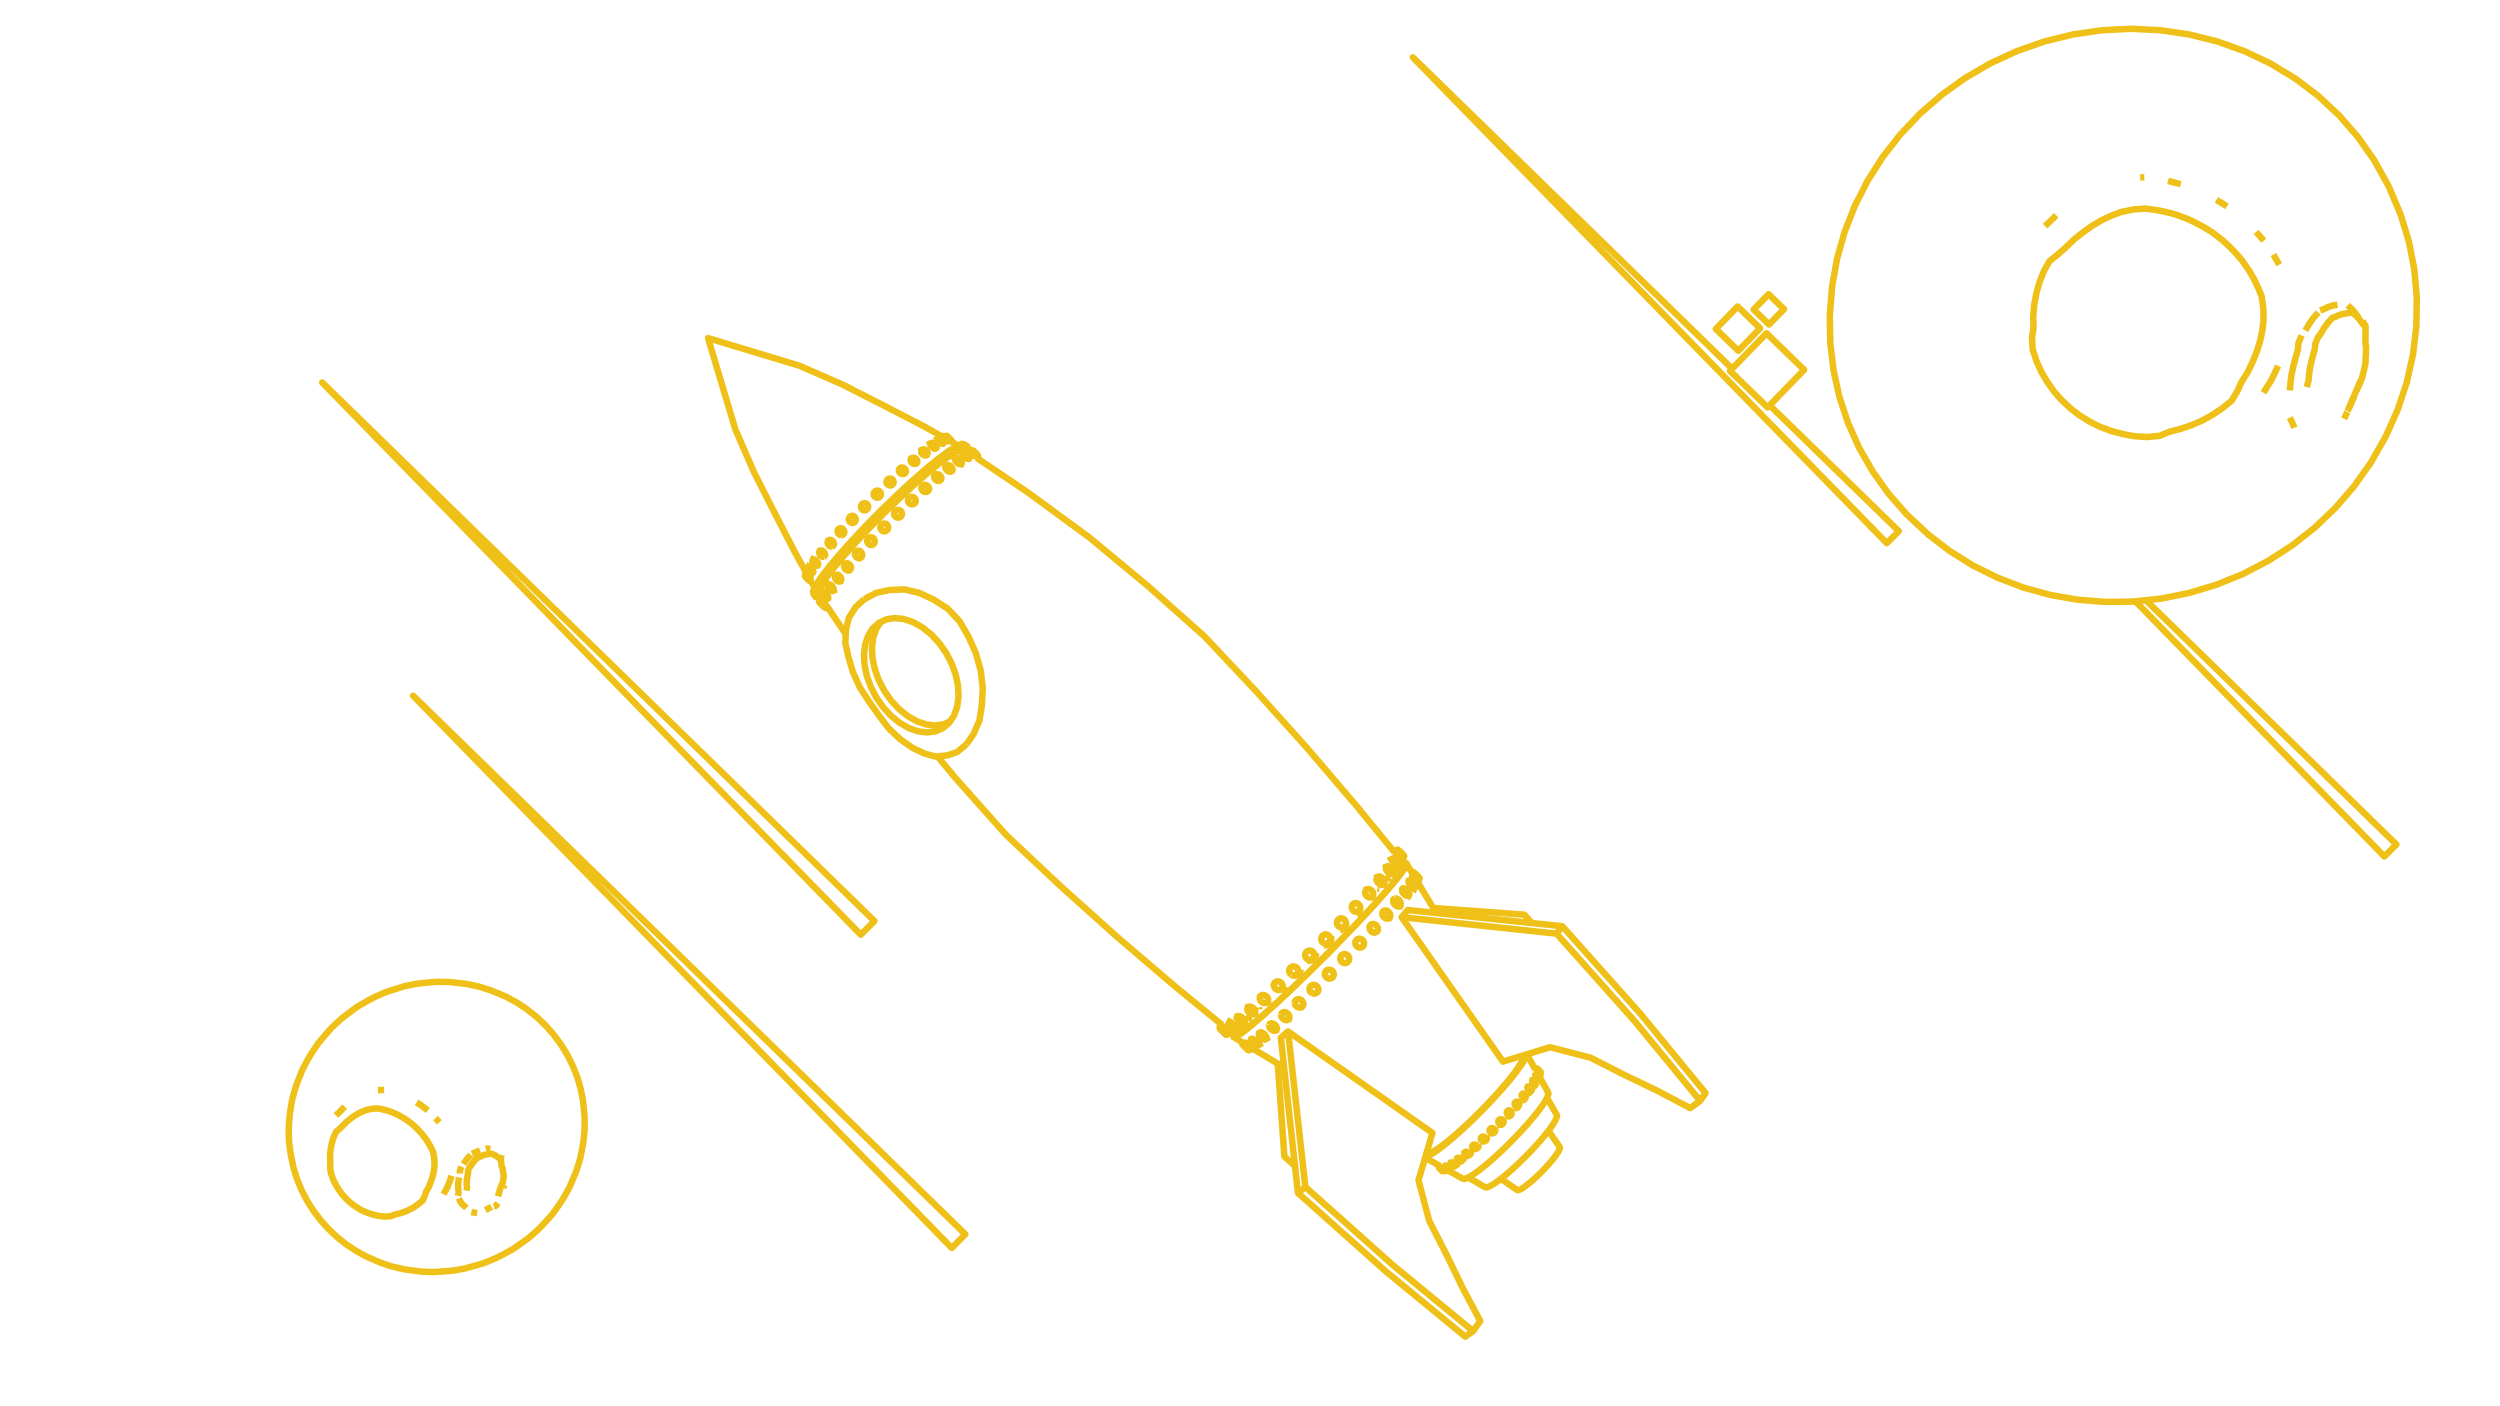 <svg width="1920" height="1080" fill="none" xmlns="http://www.w3.org/2000/svg"><path d="m1084.23 669.482-.24.133M1090.26 674.626l-.06-.1-.14-.188-.23-.27-.31-.341-.37-.398-.42-.441-.45-.466-.47-.475-.47-.463-.45-.436-.41-.391-.36-.331-.29-.258-.22-.176-.13-.087-.03.007-.33.178v.001l-.51.274v.001l-.17.092" stroke="#EFC018" stroke-width="5" stroke-linejoin="round"/><path d="m1090.26 674.626-.04.007-.12-.086-.22-.175-.29-.258-.36-.331-.41-.391-.45-.437-.47-.465-.47-.475-.46-.467-.42-.442-.37-.399-.3-.34-.23-.269-.15-.188-.05-.097v-.001M1089.5 676.996v-.002l.02-.179-.07-.265-.11-.244v-.001l-.05-.095-.25-.403-.32-.451-.17-.211v-.002l-.21-.267-.44-.493-.46-.484-.48-.459-.47-.416-.46-.356-.34-.238-.07-.045-.35-.2-.29-.107-.2-.012-.95.489-.01.002" stroke="#EFC018" stroke-width="5" stroke-linejoin="round"/><path d="M1089.5 676.994v.001l-.12.084-.2-.01-.22-.082-.07-.025-.35-.199-.41-.279v-.004l-.2-.159-.01-.001-.25-.197-.47-.416-.48-.46-.47-.486-.43-.493-.39-.482-.32-.451-.25-.403-.16-.34-.07-.264.03-.176v-.002l.1-.077.01-.007M1081.75 676.719l.1-.251v-.003l.14-.117.01-.002.04-.034.01-.007.28-.06.19.022.01.001.16.018.41.143.47.237.49.322.5.397.39.362v.002l.1.09.46.495.41.517.35.519.28.501.18.464.08.326v.004l.02.079v.338l-.11.255v.001l-.19.16-.28.061M1085.01 681.14l-.49-.323-.5-.397M1085.89 681.518l-.42-.141M1084.81 684.812l1.92-3.475M1083.07 679.469l-.02-.02v-.005l-.4-.493-.35-.52-.27-.502-.19-.464M1082.05 676.305l-.06.029-.01.001-1.54.74M1080.51 690.325l1.65-3.1.07-.407-.03-.472-.13-.52-.22-.548-.32-.555-.4-.54-.45-.505-.5-.45-.53-.378-.25-.142v-.001l-.27-.149-.52-.194-.48-.089-.42.02-.36.127-.49.209-.01.003" stroke="#EFC018" stroke-width="5" stroke-linejoin="round"/><path d="m1082.16 687.225-.11.208-.07.118v.002l-.27.229-.35.129-.43.02-.47-.088-.37-.138-.01-.003-.14-.053-.53-.292-.52-.379-.5-.45-.46-.506-.39-.541-.32-.556-.23-.549-.01-.037v-.01l-.12-.473-.03-.473.08-.406.13-.249.01-.005.03-.067v-.004l.27-.222.01-.008M1074.33 697.753l1.14-2.328.17-.346.14-.468.03-.529-.08-.571-.18-.589-.29-.587-.38-.56-.45-.513-.51-.447-.54-.362-.57-.264-.56-.156-.53-.042-.49.074" stroke="#EFC018" stroke-width="5" stroke-linejoin="round"/><path d="m1075.64 695.079-.01.019-.21.323-.03.046v.003l-.34.291-.42.188-.17.026v.001l-.31.048-.54-.042-.56-.155-.56-.264-.23-.154-.32-.209-.51-.447-.45-.514-.38-.562-.28-.587-.19-.591-.08-.571.03-.529.09-.27v-.008l.06-.189.24-.383v-.005l.34-.292.37-.165.05-.022" stroke="#EFC018" stroke-width="5" stroke-linejoin="round"/><path d="m1075.63 695.086-.21.335-.03.049v.005l-.34.293-.42.188-.16.025-.01.001-.32.049-.53-.041-.56-.156-.15-.071-.42-.193-.23-.154-.31-.208-.51-.447-.46-.515-.37-.561-.29-.588-.19-.59-.07-.571.03-.529.08-.279.01-.009.05-.18.25-.387v-.003l.34-.29M1073.92 690.823l.51.446.45.513M1082.2 686.352l.03.473-.08.407-.17.321v.004l-.27.231-.36.129-.42.02-.48-.088-.36-.134-.01-.004-.15-.056-.53-.292-.52-.378-.5-.451-.46-.506-.39-.541-.32-.556-.23-.549-.01-.047v-.011l-.12-.462-.03-.473.08-.406.14-.256v-.005l.04-.064v-.002l.27-.228.35-.127.43-.02M1081.13 684.189l.39.54.32.555.23.548M1078.61 682.37l.51.195.27.148v.001M1079.65 682.856l.52.379M1086.72 681.341l-.19.161-.28.062-.36-.041-.42-.142-.46-.236-.5-.323-.5-.397-.49-.455-.46-.497-.02-.027v-.005l-.39-.486-.35-.52-.28-.501-.18-.464-.1-.409.01-.338.1-.254v-.001l.15-.119v-.002l.05-.038.28-.06.19.023.01.001.15.018.42.142.47.237.49.323.5.396.39.364v.001l.1.09.46.495.41.516.35.519.27.501.19.464.08.32v.004l.02.085-.01.339-.1.251v.003Zm0 0-1.91 3.466M1082.05 676.31l-.01.003M1089.45 676.553l.07.265-.02.177v.002l-.12.085-.2-.011-.22-.081-.07-.025-.35-.199-.4-.275-.01-.008-.21-.159v-.001l-.25-.197-.47-.416-.48-.46-.47-.486-.43-.493-.39-.482-.32-.451-.25-.403-.16-.34-.07-.264.03-.178v-.001l.11-.083.21.012.29.107.35.2.07.049.34.234.45.356.48.416.48.459.46.484.44.492.21.268v.002l.17.211.32.451M1087.47 680.644l1.52-2.736.51-.911M1089.83 674.069l.23.27.14.188.06.099v.001l-.04.007-.12-.085-.22-.176-.29-.258-.36-.331-.41-.391-.45-.436-.47-.465-.47-.476-.46-.467-.42-.442-.37-.399-.3-.34-.23-.269-.15-.188-.05-.098.03-.006.13.086M1086.89 671.048l.45.436.47.464.47.474.45.466M1089.15 673.329l.37.399M1085.45 669.812l-.33.178v.002l-.51.274-.17.092M1084.23 669.481v.001l-.24.133" stroke="#EFC018" stroke-width="5" stroke-linejoin="round"/><path d="m1085.12 669.989-.24-.18-.3-.197-.22-.111-.13-.02M967.034 793.355l.23-.273.003-.003.327-.183.41-.081.475.023.389.094.01.003.125.03.551.226.558.316.543.394.507.456.452.502.379.528.292.534.082.222.004.009.106.287.087.484-.022.43-.131.36-.234.276-.004.002-.324.179-.41.08-.476-.024-.523-.127-.551-.226-.557-.316-.542-.394-.506-.456-.451-.501-.378-.526-.277-.507-.003-.005-.012-.021-.193-.518-.087-.483.018-.369.001-.014.002-.047.13-.361Zm0 0 .002-.004M971.848 798.17l.112-.06M960.809 798.836l-.039-.362.054-.247v-.003l.009-.037.161-.199.002-.002.257-.108.341-.009.412.089.468.184.505.272.057.038.008.006.457.305.52.414.498.462.456.492.397.504.323.495.235.468.14.424.039.361-.065.287-.164.2-.003.001-.255.105-.342.009M963.896 802.438l-.521-.349M965.883 802.87l3.455-1.929M961.51 800.221l-.323-.494-.112-.223-.005-.009M956.504 801.039l.087-.12.001-.002.181-.028.267.066.344.158.394.235.013.008.015.011.44.31.484.385.006.005.019.017.47.412.488.467.461.481.416.478.246.314.001.001.11.141.281.415.002.003.195.357.038.106.066.185.008.209-.089.121h-.002l-.18.027-.269-.067-.211-.097-.133-.061-.407-.245-.454-.32-.156-.125-.002-.001-.325-.258-.494-.434-.487-.466-.46-.48-.415-.477-.356-.455-.008-.012-.274-.403-.197-.36-.105-.291-.009-.21Zm0 0 .004-.008M961.449 805.773l.727-.41 2.916-1.643M954.158 801.813l.102.051.192.142.273.228.344.304.148.137.016.014.238.219.444.42.47.455.477.472.466.471.033.034.014.015.39.402.391.415.329.363.256.296.173.218.082.131-.01.039-.001.001h-.001l-.102-.052-.192-.143-.274-.228-.344-.305-.402-.369-.443-.42-.469-.454-.476-.47-.465-.47-.436-.451-.39-.414-.33-.363-.256-.296-.173-.218-.084-.133.01-.041Zm0 0 .121-.225v-.002l.262-.487.001-.001.132-.248M958.988 806.64l1.797-1.001M953.898 800.382l-.163.297-.001.002.023.129.115.217.202.296.203.263M1019.63 751.284l-.6-.332-.53-.44-.44-.531-.33-.603-.21-.65-.08-.673.05-.67.18-.641.31-.588.42-.511.52-.417.59-.304.64-.181.67-.051.68.082.65.211.6.331.54.441.44.531.33.602.21.651.07.673-.05.67-.18.641-.31.588-.42.511-.51.416-.59.305-.65.181-.67.05-.68-.081-.65-.211Z" stroke="#EFC018" stroke-width="5" stroke-linejoin="round"/><path d="m958.985 806.639-.103-.052-.192-.143-.274-.228-.344-.305-.402-.369-.444-.42-.468-.453-.476-.471-.465-.469-.436-.452-.39-.415-.33-.362-.256-.296-.173-.217-.084-.133.01-.042M958.484 805.954l.256.296.173.217.082.132M954.449 802.005l.273.228M956.387 803.782l.477.472.466.471M961.421 805.154l.038.106.066.184.008.21-.088.119-.001.001-.182.028-.269-.067-.211-.097-.001-.001-.132-.061-.407-.244-.454-.32-.156-.125-.002-.001-.325-.259-.494-.433-.487-.466-.46-.48-.415-.477-.356-.455-.012-.018-.27-.397-.197-.36-.105-.291-.009-.21.007-.01.081-.112h.002l.179-.029.267.066M958.738 802.073l.483.423.488.467.461.482.417.478M961.445 805.774l.003-.001M958.242 801.678l.474.376M961.347 797.091l-.003.006-.515 1.093-.007.031-.001.003-.055.253.039.362.141.423.112.224.005.009.119.235.322.495.396.502.456.491.012.012.002.001.482.448.519.413.522.349.504.273.467.184.22.048.004.001.188.041.342-.008.258-.107 3.466-1.934" stroke="#EFC018" stroke-width="5" stroke-linejoin="round"/><path d="m960.828 798.19.007-.009.156-.192.003-.001.254-.106.341-.01.413.089.467.184.505.272.07.047.008.005.444.298.521.414.497.461.456.492.397.504.323.495.236.469.139.423.039.362-.064.286-.163.198-.002.002M972.172 797.991l-.002.003-.21.116-.119.065-.41.08-.475-.024-.523-.127-.551-.226-.557-.316-.542-.394-.506-.456-.451-.501-.378-.526-.272-.498-.003-.005-.017-.03-.193-.518-.088-.483.02-.389.001-.014.001-.027.13-.361.008-.009.225-.267.003-.002M972.277 795.926l.08.213.003.009.11.296.087.484M971.84 798.175l3.085-1.661M968.473 792.843l.399.097.01.002.115.028.551.226M974.731 787.104l-.075.491.041.539.155.564.264.568.363.549.447.509.514.452.563.375.588.285.592.184.572.075.532-.036.2-.062.27-.084 1.87-.924" stroke="#EFC018" stroke-width="5" stroke-linejoin="round"/><path d="m974.73 787.104.189-.427.295-.347.39-.251.149-.047.32-.1.532-.037.573.074.593.184.589.285.563.376.516.452.447.511.17.257.193.293.264.568.155.565.04.538-.054.359-.022.134-.19.427-.295.345-.391.251M983.922 779.361l.002.586.124.604.242.597.349.569.444.518.521.447.579.36.615.258.626.147.614.03.578-.089.52-.204 2.284-.947" stroke="#EFC018" stroke-width="5" stroke-linejoin="round"/><path d="m983.922 779.361.12-.547.238-.485.157-.184.189-.223.442-.311.52-.205.578-.089.614.029.627.146.615.259.58.36.522.448.444.518.35.57.241.598.124.604.001.587-.12.546-.239.486-.135.157-.212.249-.442.31M994.355 770.326l.1.636.224.622.339.584.442.524.527.444.592.347.634.237.652.116.645-.007.613-.132 1.607-.402" stroke="#EFC018" stroke-width="5" stroke-linejoin="round"/><path d="m994.355 770.326.027-.625.033-.129.121-.462.275-.533.385-.455.48-.361.558-.25.613-.132.646-.008.652.116.635.236.592.347.528.445.44.525.34.585.23.622.1.637-.03.625-.16.591-.27.533-.39.455-.479.359-.065.029-.493.221M1007.2 762.397l.05.046.6.338.16.073" stroke="#EFC018" stroke-width="5" stroke-linejoin="round"/><path d="m1007.25 762.443-.05-.044-.48-.398-.44-.529-.33-.596-.22-.639-.08-.66.04-.653.18-.623.3-.567.41-.491.5-.396.58-.284.64-.163.67-.035.66.094.65.22.6.338.53.442.44.529.34.596.21.64.08.66-.04.653-.18.623-.3.568-.41.49-.5.395-.58.285-.64.162-.66.035-.67-.095-.59-.198-.06-.022M1031.52 739.38l-.6-.33-.53-.44-.44-.532-.33-.604-.22-.652-.08-.677.05-.674.18-.646.3-.592.41-.517.51-.422.59-.309.63-.185.67-.055.67.078.65.208.6.33.53.44.44.531.33.604.22.653.08.676-.05.674-.18.646-.3.592-.41.517-.51.422-.58.309-.64.186-.67.055-.67-.078-.65-.208ZM1047.5 723.77l.01.069.09.6-.03.665-.16.636-.28.583-.39.506-.49.411-.56.3-.62.177-.65.047-.66-.084-.64-.213-.59-.332-.53-.44-.44-.531-.34-.6-.22-.647-.1-.669.03-.666.16-.636.28-.582.4-.507.48-.41.57-.3.61-.176.65-.047.66.085.64.212.59.333.38.316.15.123.44.53.34.6.22.647Zm0 0 .13.407M1046.5 721.993l-.22-.216M1058.09 714.388l-.24.554-.01.004-.35.48-.45.386-.53.275-.58.155-.63.028-.63-.1-.62-.224-.58-.339-.52-.441-.45-.527-.35-.592-.23-.634-.12-.652v-.645l.13-.612.24-.558.36-.48.45-.385.53-.274.38-.102.2-.052.63-.028.63.1.62.224.58.339.52.441.45.526.34.591.24.634.12.651v.644l-.13.613Zm0 0-.42 1.628M1067.45 704.421l-.31.44-.27.238-.13.108-.48.238-.54.12-.58-.002-.6-.124-.6-.241-.56-.349-.52-.444-.45-.521-.36-.579-.26-.614-.15-.625-.03-.613.08-.577.2-.518.31-.44.19-.16.21-.185.48-.237.54-.119.58.003.6.124.6.241.56.349.52.443.45.521.36.578.26.613.15.624.03.613-.08.576-.2.519Zm0 0-.96 2.308M723.744 335.361l-8.725-4.886-5.6-3.135-8.881-4.597-8.881-4.597-8.881-4.597-4.391-2.272-8.913-4.535-8.913-4.534-8.913-4.534-4.488-2.284-9.16-4.012-9.16-4.012-9.16-4.013-5.307-2.325-1.166-.381-9.572-2.895-9.571-2.895-9.572-2.895-9.572-2.895-9.572-2.895-9.572-2.895-9.571-2.895-2.426-.733 2.867 9.58 2.867 9.58 2.867 9.581 2.867 9.58 2.867 9.58 2.867 9.58 2.866 9.58.971 3.243 3.993 9.168 3.994 9.168 3.993 9.168 2.275 5.221 4.52 8.92 4.52 8.92 4.521 8.92 2.251 4.443 4.584 8.888 4.583 8.888 4.583 8.887 2.252 4.367 4.875 8.731 3.149 5.64M1078.78 664.127l.07 1.596-2.48 4.099-4.96 6.491-4.03 4.794v.004l-.11.125v.005l-1.26 1.491v.008l-1.89 2.236-1.33 1.503-1.08 1.215-3.31 3.71-3.1 3.483-.53.603-.29.314-4.57 4.933-3.61 3.905-.42.445-2.18 2.355-3.13 3.281-4.27 4.467-4.92 5.154-.8.817-4.53 4.618-5.92 6.029-1.82 1.847-2.84 2.819-5.99 5.949-4.42 4.387-.18.166-5.942 5.74-4.444 4.29-2.326 2.246-3.282 3.072-.466.436-3.864 3.617-4.361 4.081-.52.469-.941.847-3.463 3.118-.008.007-2.917 2.626-.712.641-.007.006-1.203 1.083-.007.006-.787.709-3.02 2.573-.008.007-1.321 1.126-.005.004-.07.06-.004.003-4.31 3.673-6.583 5.107-4.2 2.604-1.699.047" stroke="#EFC018" stroke-width="5" stroke-linejoin="round"/><path d="m947.795 794.669-.568 1.697 1.721-.04 4.27-2.644 6.698-5.194 5.07-4.32.004-.003.22-.188.005-.004 1.701-1.449.008-.007 1.888-1.608 1.593-1.434.007-.006 1.263-1.138.007-.006.876-.788 2.856-2.572.008-.007 3.374-3.038.775-.697.171-.16 4.932-4.616 3.832-3.587.466-.436 2.794-2.615 2.823-2.725 4.436-4.283 5.865-5.666.07-.067 4.61-4.57 5.98-5.935 2.85-2.831 1.82-1.85 5.9-6.013 4.55-4.633 1.04-1.065 4.68-4.892 4.26-4.463 3.62-3.788 1.72-1.857.41-.445 3.58-3.872 4.62-4.985.85-.923.09-.092 2.93-3.3 3.4-3.814 1.12-1.261 2.07-2.332.92-1.095.01-.007 1.58-1.873v-.005l.23-.275v-.004l4.68-5.559 5.04-6.604 2.51-4.167-.07-1.616-1.65.603M628.871 456.302l1.186 1.762.238.353M740.791 345.364l-1.911-.492-4.029 1.673-6.022 3.807-5.585 4.167-.002.001-.243.181-.004.003-1.616 1.206-.007.005-.349.26-2.086 1.712-1.228 1.008-3.71 3.045-2.271 1.864-.232.203-.779.683-4.365 3.831-3.774 3.311-.081.07-1.189 1.044-2.941 2.72-4.894 4.528-3.286 3.039-.017.017-6.051 5.864-2.42 2.346-2.873 2.784-3.626 3.674-2.4 2.433-5.1 5.167-.749.796-3.135 3.327-4.524 4.802-2.018 2.141-1.796 2.009-.092.104-3.284 3.673-3.869 4.328-.253.283-.443.529-2.063 2.465-.005.007-1.936 2.313-1.093 1.305-.005.006-1.022 1.221-.005.006-1.215 1.451-.806 1.058-.005.007-1.073 1.408-.003.003-.114.149-.001.002-3.974 5.214-3.948 6.079-1.792 4.102.398 1.996M1070.73 654.283l-.49-.601-6.34-7.738-6.33-7.739-6.33-7.738-6.34-7.739-3.44-4.203-6.5-7.6-6.5-7.6-6.49-7.6-6.5-7.6-6.5-7.6-5.34-6.246-6.681-7.444-6.677-7.443-6.678-7.444-6.678-7.444-6.677-7.444-5.422-6.043-6.852-7.283-6.852-7.284-6.853-7.283-6.852-7.283-6.852-7.284-5.52-5.867-7.471-6.648-7.47-6.648-7.47-6.648-7.471-6.647-7.47-6.648-6.076-5.407-7.697-6.386-7.695-6.385-4.559-3.783-7.696-6.385-7.696-6.386-7.695-6.385-1.827-1.516-8.064-5.913-8.064-5.914-8.064-5.914-8.064-5.914-8.064-5.913-7.057-5.176-8.292-5.59-5.738-3.87-8.291-5.59-8.291-5.591-7.785-5.249-.001-.001-1.073-.723" stroke="#EFC018" stroke-width="5" stroke-linejoin="round"/><path d="m742.512 346.526.354-.687.268-2.72-2.244-1.733-1.98-.534-3.096 1.269-1.082.443-6.248 3.927-.283.211-.004.003-1.026.762-.005.004-.798.593-.003.003-2.143 1.593-.004.003-.734.546-.005.004-1.699 1.263-.005.004-.796.592-.006.004-.589.438-1.914 1.567-.005.005-1.974 1.616-1.051.86-.75.614-2.498 2.046-1.456 1.192-7.521 6.59-3.295 2.887-7.343 6.787-4.201 3.883-7.182 6.959-4.611 4.467-7.023 7.118-4.523 4.583-6.855 7.281-3.96 4.206-6.66 7.459-2.976 3.333-1.792 2.145-.005.006-2.048 2.451-.004.005-.672.805-.006.007-.897 1.074-.006.007-1.561 1.869-.005.005-1.071 1.282-.942 1.24-.004.005-.569.749-.004.006-1.294 1.703-.004.005-.539.709-.003.004-1.562 2.056-.003.003-.683.899-.004.005-.572.753-.093.144-.001.002-3.98 6.161-.58 1.343-1.256 2.912.437 2.069 1.734 2.248 2.655-.171.808-.403" stroke="#EFC018" stroke-width="5" stroke-linejoin="round"/><path d="m743.134 343.118-1.975-.526-2.59 1.071-.029.012-1.565.646-6.263 3.956-6.783 5.056-.001.001-.911.679-.004.003-.427.319-1.777 1.457-.006.005-2.048 1.681-1.243 1.019-3.847 3.157-.762.625-1.721 1.51-.751.659-4.275 3.75-4.053 3.555-.015.013-.043.038-3.743 3.462-5.386 4.982-2.464 2.28-.183.177-6.959 6.744-1.266 1.227-3.437 3.331-4.184 4.239-1.299 1.317-6.117 6.198-.599.637-2.547 2.703-4.97 5.276-2.752 2.92-.796.891-.027.03-3.537 3.957-3.79 4.241-.691.773-.844.944-1.256 1.501-.005.007-1.91 2.281-1.247 1.491-.005.006-1.035 1.237-.005.006-1.712 2.045-.005.006-.93 1.112-.745.978-.003.004-.596.782-.001.001-4.874 6.398-4.102 6.324-1.855 4.261.429 2.065M1078.78 664.127l-.47-.582-1.67-2.042M720.039 580.942l6.383 7.698 6.383 7.698.917 1.106 6.646 7.471 6.647 7.472 6.646 7.472 6.647 7.471 6.646 7.472 5.523 6.209 7.284 6.852 7.284 6.851 7.284 6.852 7.284 6.851 7.284 6.852 6.005 5.648 7.445 6.677 7.445 6.676 7.445 6.676 7.445 6.677 7.444 6.676 6.179 5.54 7.601 6.498 7.602 6.497 7.602 6.497 7.601 6.497 7.602 6.498 6.373 5.446 7.74 6.332 7.741 6.331 7.74 6.331 7.741 6.331 4.278 3.5.001.001.629.514M1095.52 885.621l1.52.32 2.91-1.135 4.19-2.562 5.32-3.901 6.25-5.095 6.93-6.092 7.33-6.846 7.13-7.018.31-.307 6.94-7.198.3-.308 6.75-7.381 5.99-6.958 4.99-6.257 3.79-5.311 2.47-4.164 1.06-2.866-.39-1.47M947.227 796.366l6.672 4.016h.001l.774.467M1169.32 811.072l-.18-.29M1127.64 904.29l8.65 5.025 4.02 2.336 1.27.314 2.29-.776 3.23-1.843 4.06-2.846 1.55-1.228 3.17-2.514 5.2-4.495 5.49-5.069 1.86-1.832 3.67-3.61 3.35-3.488 2.02-2.109 5-5.527 4.41-5.236 2.31-2.994 1.35-1.745 2.76-4.056 1.77-3.22.72-2.263-.36-1.227-5.04-8.64-2.33-3.997" stroke="#EFC018" stroke-width="5" stroke-linejoin="round"/><path d="m1094.66 888.547 3-1.165 4.48-2.734 5.69-4.171 6.69-5.453 7.42-6.523 7.31-6.825.55-.51 4.07-4.011 1.04-1.024 2.85-2.813 2.18-2.257 1.06-1.101 4.52-4.684 6.75-7.38.48-.527 6.41-7.451 5.34-6.698 4.06-5.681 2.63-4.451 1.12-3.057-.05-.203M1111.47 898.583l8.73 4.875 2.95 1.642 1.45.352 2.67-.946.37-.216 3.44-2.003 4.8-3.416 5.61-4.485 6.2-5.38 6.53-6.064 6.61-6.503 6.42-6.679 5.98-6.587 5.28-6.227 4.39-5.623 3.32-4.796 1.84-3.277.29-.512.87-2.641-.4-1.403-4.89-8.726-1.64-2.929M1152.7 905.272l8.22 5.695 4.2 2.909.79.189 1.4-.455 1.94-1.085 2.43-1.676 2.8-2.203 3.09-2.645 3.23-2.985 3.27-3.206 3.16-3.302 2.94-3.267 2.59-3.104 2.16-2.819 1.63-2.426 1.04-1.939.42-1.38-.22-.769-5.7-8.217-2.9-4.189M981.297 816.871l.632 8.838.713 9.974.714 9.975.713 9.974.713 9.975.714 9.974.713 9.975.19 2.656 7.422 6.702.741.67" stroke="#EFC018" stroke-width="5" stroke-linejoin="round"/><path d="m1123.77 703.364-9.95-1.045-9.94-1.045-.85-.089-9.94-1.045-9.95-1.045-1.99-.209-1.71 2.01-1.54 1.805-1.43 1.678 5.74 8.187 5.74 8.186 5.75 8.186 5.74 8.187 5.74 8.186 5.75 8.187 5.74 8.186 5.74 8.186 5.75 8.187 5.74 8.186 5.74 8.187 5.75 8.186 2.72 3.886.37.52 5.74 8.187.08.115 7.51-2.3 4-1.223 2.45-.749.88-.27 3.12-.954.33-.104 9.57-2.926 8.31-2.546 9.68 2.509 9.68 2.51 9.68 2.509 2.1.545 8.91 4.541 8.91 4.541 7.44 3.791 9.01 4.339 9.01 4.338 7.98 3.841 8.84 4.663 8.85 4.662 7.52 3.967 7.64-5.553 4.11-6.028-6.35-7.728-6.14-7.478-6.35-7.728-6.16-7.498-6.34-7.728-6.18-7.518-6.35-7.727-6.19-7.539-6.65-7.461-6.66-7.461-6.66-7.461-6.66-7.461-6.66-7.461-6.66-7.462-6.65-7.461-6.66-7.461-6.64-7.434-9.94-1.045-9.95-1.045-3.47-.364-9.94-1.045-.86-.09-9.94-1.045-8.78-.922-9.94-1.045-9.95-1.045-3.33-.35Z" stroke="#EFC018" stroke-width="5" stroke-linejoin="round"/><path d="m1195.42 717.035-9.94-1.058-2.85-.303-9.94-1.058-9.95-1.058-9.94-1.058-9.94-1.057-9.95-1.058-9.94-1.058-3.81-.405-9.94-1.058-2.31-.246-9.94-1.058-9.95-1.058-9.94-1.058-.61-.065" stroke="#EFC018" stroke-width="5" stroke-linejoin="round"/><path d="m1305.72 845.455-6.35-7.726-6.18-7.521-6.35-7.726-6.19-7.541-6.35-7.726-6.22-7.561-6.34-7.726-6.23-7.581-6.66-7.46-6.66-7.461-6.66-7.46-6.66-7.46-6.66-7.46-6.66-7.461-6.66-7.46-6.66-7.46-6.81-7.63 4.46-5.675M1072.45 652.433l-2.21 1.25M1078.45 657.481v-.001l-.05-.097-.15-.187-.23-.268-.3-.338-.37-.397-.42-.44-.45-.466-.47-.474-.47-.464-.45-.437-.41-.391-.36-.333-.3-.26-.21-.178-.13-.088-.05.004-.36.205-.01.001-.5.278v.001l-2.03 1.132-.35.192v.002" stroke="#EFC018" stroke-width="5" stroke-linejoin="round"/><path d="m1078.45 657.48-.04.005-.13-.087-.21-.177-.3-.26-.36-.332-.41-.393-.45-.437-.47-.465-.47-.475-.46-.467-.42-.441-.37-.397-.3-.339-.23-.267-.14-.186-.05-.095v-.001M1077.58 659.84l.01-.002.03-.18-.07-.266-.08-.17-.08-.172-.24-.404-.32-.451-.08-.101v-.002l-.3-.379-.43-.492-.47-.485-.48-.459-.47-.416-.46-.355-.41-.283-.36-.198-.29-.107-.22-.011-1.05.561v.002l-.08.04-.66.353v.001l-.28.149v.001l-.03.016-.69.369-.01.003-.19.103v.001" stroke="#EFC018" stroke-width="5" stroke-linejoin="round"/><path d="m1077.59 659.838-.01.001-.12.085-.21-.009-.14-.053-.15-.053-.36-.198-.41-.283-.08-.061v-.001l-.38-.294-.47-.416-.49-.46-.46-.486-.43-.494-.39-.482-.32-.452-.24-.404-.15-.342-.07-.265.03-.176v-.002l.11-.077.01-.009M1072.6 667.847l.27-.477.35-.628 1.4-2.488.11-.259.01-.343v-.032l-.08-.381-.18-.468-.27-.504-.35-.521-.41-.519-.36-.387v-.001l-.1-.107-.49-.455-.5-.395-.5-.32-.47-.235-.42-.139-.27-.027-.01-.001-.09-.01-.29.065-.07.034v.002l-1.63.806v.003l-.52.257v.002l-1.44.715" stroke="#EFC018" stroke-width="5" stroke-linejoin="round"/><path d="M1074.62 664.254v.002l-.2.164-.29.065-.37-.037-.42-.138-.47-.234-.5-.321-.5-.396-.49-.455-.15-.155v-.005l-.32-.337-.41-.519-.34-.523-.27-.505-.18-.467-.09-.413.01-.342.11-.256.01-.003.14-.114v-.002l.05-.04.01-.008M1068.06 673.503l1.74-3.209.09-.415-.01-.282-.01-.198-.01-.051-.11-.475-.23-.554-.31-.558-.39-.543-.45-.506-.5-.449-.42-.295v-.002l-.01-.004v-.002l-.1-.073-.54-.289-.52-.189-.49-.084-.43.027-.37.134-.8.356-.01.003-1.76.779-.01.003" stroke="#EFC018" stroke-width="5" stroke-linejoin="round"/><path d="m1069.8 670.294-.05.086-.14.247v.003l-.28.236-.37.136-.43.027-.36-.061-.13-.021-.12-.044-.24-.088-.01-.004-.15-.053-.54-.289-.53-.376-.5-.451-.45-.507-.39-.544-.32-.559-.22-.554v-.022l-.12-.505-.02-.48.09-.414.01-.016v-.005l.18-.308v-.004l.27-.229.01-.009M1061.53 681.222l1.42-2.836.15-.479.05-.539-.07-.579-.18-.597-.28-.592-.02-.041-.09-.132-.26-.392-.45-.514-.51-.446-.55-.359-.57-.26-.57-.149-.55-.034-.5.083-2.96 1.07" stroke="#EFC018" stroke-width="5" stroke-linejoin="round"/><path d="m1062.95 678.386-.01.019-.25.38v.003l-.35.302-.44.198-.16.027-.01.001-.33.056-.55-.032-.57-.149-.57-.26-.55-.36-.02-.019-.12-.103-.37-.324-.45-.516-.37-.565-.28-.593-.18-.598-.07-.58.05-.539.08-.255v-.009l.07-.214.26-.394v-.005l.36-.303.37-.171.06-.027" stroke="#EFC018" stroke-width="5" stroke-linejoin="round"/><path d="m1063.14 677.376-.04.539-.16.478-.25.395-.01.005-.35.304-.44.199-.15.026-.01.001-.34.057-.54-.033-.57-.149-.57-.259-.56-.36-.02-.02-.12-.103-.37-.323-.45-.516-.37-.565-.28-.593-.18-.598-.07-.58.05-.539.08-.264.01-.009.06-.205.26-.399.01-.003.35-.301.44-.197.5-.083.54.034.57.149.57.259M1062.61 675.607l.28.592.18.597M1057.92 682.322l.77.201.74.044M1063.53 673.244l.71.509.13.066.15.083.45.24.7.255.66.111.59-.038.5-.184.38-.325M1069.21 667.768l.31.558.22.554.11.472.01.054.01.196.01.283-.08.415-.19.33v.003l-.28.239-.37.136-.43.028-.37-.062-.12-.021-.13-.044-.23-.083-.01-.005-.15-.057-.54-.287-.53-.378-.5-.45-.46-.506-.39-.544-.31-.56-.22-.555-.01-.022v-.009l-.11-.496-.02-.48.09-.414.01-.023v-.005l.18-.303v-.003M1065.36 665.358l.43-.026.49.083.52.19.53.288M1068.87 666.648l.68.535.67.433.64.316.54.176.03.01.31.03.19.019.39-.09.28-.225M1074.47 662.776l.18.467.08.376v.004l.01.033-.01.343-.11.257v.003l-.21.165-.29.066-.36-.037-.43-.138-.47-.234-.49-.321-.51-.396-.49-.455-.15-.164-.01-.005-.3-.328-.41-.52-.35-.522-.27-.505-.18-.468-.08-.413.01-.342.11-.258v-.002M1071.99 659.887l.5.395.5.454.1.108v.002l.35.386.42.518M1069.95 659.22l.29-.065.1.01.01.001.25.027.43.139" stroke="#EFC018" stroke-width="5" stroke-linejoin="round"/><path d="m1072.59 667.852.01-.003v-.008l.26-.47.36-.629 1.4-2.483M1077.58 659.839v.001l-.12.087-.21-.009-.14-.053-.15-.053-.36-.198-.42-.283-.08-.061v-.001l-.37-.294-.48-.416-.48-.46-.46-.486-.44-.494-.38-.482-.32-.452-.24-.404-.16-.342-.06-.265.03-.178v-.001M1076.45 657.716l.3.379v.002l.08.101.32.451M1075.44 663.608l1.2-2.105.94-1.663M1074.74 663.624l.25.091.29.012.16-.119M1074.14 655.509l.46.355M1075.07 656.28l.48.459.46.485M1078.02 656.93l.23.267.15.187.05.096v.002l-.04.005-.13-.088-.21-.177-.3-.26-.36-.332-.41-.392-.45-.438-.47-.465-.47-.475-.46-.467-.42-.441-.37-.397-.3-.339-.23-.267-.14-.186-.05-.096.04-.004.13.089M1074.68 653.522l.41.392.45.436.47.465.47.474.45.466.42.439M1073.63 652.667l-.36.205-.01.001-.5.278v.001l-2.03 1.131-.35.192v.003M1072.45 652.432v.001l-2.21 1.25" stroke="#EFC018" stroke-width="5" stroke-linejoin="round"/><path d="m1073.27 652.872-.17-.127-.3-.193-.22-.106-.13-.014M950.074 780.971l.238-.286.003-.003.336-.195.417-.092.483.013.42.093.01.002.101.022.556.219.563.31.545.391.509.456.451.504.377.532.288.539.084.235.003.009.02.057.081.226.001.007.08.486-.03.441-.138.371-.243.288-.003.002-.333.192-.418.091-.39-.011M958.547 783.776l.328-.39.189-.503.04-.596-.108-.667-.254-.713-.275-.517-.08-.15-.033-.062-.51-.72M952.908 785.529l-.561-.31-.545-.39-.507-.456-.451-.502-.319-.45-.001-.001-.056-.08-.288-.539M953.995 785.867l-.146-.033-.384-.086M949.991 782.276l-.081-.492.028-.442.119-.321M943.713 786.069l.166-.208.002-.002.262-.117.346-.018.417.081.471.177.508.267.398.261.007.006.12.079.522.411.499.461.456.493.396.507.32.5.233.474.136.431.035.37-.069.295-.169.209-.003.001-.26.114-.347.017-.146-.028-.004-.001-.267-.053-.471-.177-.507-.267-.524-.345-.521-.411-.274-.254-.002-.001-.222-.205-.455-.492-.395-.506-.32-.499-.167-.339-.004-.009-.062-.126-.137-.43-.036-.37.061-.264.001-.004.006-.028Zm0 0 .003-.006M952.355 788.706l.23-.283.094-.4-.031-.339-.014-.162-.036-.112-.148-.471-.314-.642-.433-.676-.535-.685M948.77 790.745l2.266-1.29.636-.361.672-.382.008-.005.002-.002M939.309 789.108l.088-.127.001-.001.183-.034.269.06.345.153.408.239.399.277.039.028.018.012.229.181.084.066.172.135.496.433.488.466.461.483.416.479.342.442.001.001.013.016.281.42.196.364.065.187.038.109.006.215-.09.127h-.002l-.182.033-.27-.061-.135-.061-.211-.093-.408-.24-.455-.317-.044-.035h-.001l-.439-.346-.495-.432-.486-.465-.46-.482-.416-.478-.355-.458-.281-.419-.197-.365-.104-.296-.007-.216Zm0 0 .005-.011M944.258 793.839l1.48-.852 2.282-1.312.003-.002M948.023 791.673l.123-.172-.007-.292-.123-.355M936.965 790.03l.007-.043.101.048.189.139.271.226.343.302.391.358.01.01.007.007.437.412.469.454.477.472.319.322.018.019.129.13.438.453.391.416.331.364.258.298.174.22.085.135-.009.042-.102-.049-.19-.141M941.801 794.815l1.864-1.063M937.926 786.599l-1.284 2.284-.001.002.018.13.11.217.197.297.149.196M1004.49 736.808l-.61-.326-.53-.439-.44-.534-.32-.609-.21-.66-.06-.686.06-.686.01-.025.07-.208.13-.426.32-.607.44-.531.53-.436.61-.323.35-.104.2-.06.12-.034.68-.066.69.07.66.202.61.327.54.438.44.535.32.608.2.661.07.686-.07.686-.2.659-.32.606-.44.532-.54.435-.61.323-.66.199-.69.065-.68-.07-.67-.202Z" stroke="#EFC018" stroke-width="5" stroke-linejoin="round"/><path d="m1004.09 737.48.89.273.93.094.93-.088.89-.268.48-.25.35-.186.72-.588.59-.718.29-.544.15-.276.27-.89.1-.926-.1-.927M938.648 786.948l-.002.003-.089.161-1.171 2.125-.001.001-.267.485-.001.001-.144.262-.008.044.086.136.175.221.258.298.331.364.391.415.436.452.466.47.475.471.469.453.442.418.401.368.343.302.271.226.191.141.101.05.001-.001" stroke="#EFC018" stroke-width="5" stroke-linejoin="round"/><path d="m936.973 789.986.001.001.1.048.189.139.271.226.343.302.399.366.002.002.017.016.426.403.47.454.477.472.311.315.018.018.137.138.437.453.392.416.331.364.258.298.174.22.084.135-.008.042-.001.001M944.341 793.499l.006.215-.089.125-.001.001-.184.034-.27-.062-.135-.06h-.001l-.21-.093-.408-.24-.455-.317-.044-.035-.001-.001-.439-.345-.495-.432-.486-.466-.46-.481-.416-.479-.355-.457-.281-.42-.197-.364-.104-.296-.007-.216.008-.013.081-.115.002-.001.181-.034.269.061M940.602 789.4l.429.299.026.018.041.032.126.099.084.066.235.185.496.432.488.467.461.482.416.48.342.441.001.002.013.016.281.419" stroke="#EFC018" stroke-width="5" stroke-linejoin="round"/><path d="m944.254 793.84 1.483-.853 2.282-1.312M949.002 790.245l-.069.296-.167.206-.002.003-.263.115-.347.017-.139-.027-.004-.001-.274-.054-.471-.178-.507-.267-.524-.345-.521-.41-.275-.255-.001-.001-.221-.205-.455-.492-.396-.505-.32-.499-.173-.352-.005-.009-.055-.113-.137-.43-.035-.371.061-.27.001-.004.005-.022.008-.009.16-.201.003-.001.259-.115.346-.018M952.352 788.709l.002-.002M948.766 790.749l2.271-1.292.636-.362.678-.386M945.513 782.387l-.96 1.959-.002.004-.275.561-.003.006-.566 1.154M946.93 787.008l.499.462.456.493M950.907 779.05l-.003.007-.836 1.918-.012.033-.002.007-.123.332-.029.441.082.493.188.526.288.538.059.083.001.001.317.447.45.503.507.455.545.39.561.311.556.218.387.087.143.032.096.003.387.011.418-.092 3.196-1.751" stroke="#EFC018" stroke-width="5" stroke-linejoin="round"/><path d="m950.066 780.975.009-.01.233-.279.003-.002.332-.192.418-.093.483.013.43.096.01.002.09.02.557.218.562.311.546.391.508.456.452.503.377.532.288.54.08.225.003.009.025.068.08.224.001.01.079.483-.029.441-.139.372-.239.284-.003.004-.269.154-.068.039M959.058 771.434l-1.046 2.961-.086.506.033.55.149.573.259.575.359.554.447.512.516.45.332.218.133.087.101.067.594.278.599.175.582.064.542-.048.481-.16 2.818-1.416" stroke="#EFC018" stroke-width="5" stroke-linejoin="round"/><path d="m958.012 774.394.199-.442.306-.36.401-.267.174-.058.307-.103.542-.049.583.063.6.175.595.278.567.372.517.452.272.312.105.12.07.081.36.555.259.575.148.574.032.551-.065.383-.021.122-.201.441-.307.36-.402.266M967.219 775.253l-.042-.745-.2-.776M968.036 763.936l-.527 2.334-.009.6.116.615.235.606.346.574.138.162.085.099.22.259.523.446.584.356.622.25.635.137.626.017.59-.103.534-.22 2.369-1.002" stroke="#EFC018" stroke-width="5" stroke-linejoin="round"/><path d="m967.508 766.269.132-.561.252-.502.179-.211.181-.213.456-.328.533-.22.591-.104.626.016.636.136.623.251.307.187.113.069.164.1.525.446.443.521.346.575.235.607.115.615-.009.601-.133.561-.252.502-.153.179-.208.244-.457.327M975.121 769.065l.617-.443M978.293 755.2l.022 1.603.09.648.085.246.042.122.09.263.336.591.44.526.529.443.597.343.643.228.663.105.658-.021.628-.148 1.663-.43" stroke="#EFC018" stroke-width="5" stroke-linejoin="round"/><path d="m978.312 756.803.04-.64.048-.174.12-.433.291-.551.401-.474.497-.378.574-.269.628-.148.659-.022.545.087.119.019.014.005.63.223.597.342.529.443.441.528.336.591.217.631.091.649-.042.64-.169.607-.291.551-.402.474-.497.378-.103.048-.472.219M984.777 759.719l.775-.361.673-.511.543-.64.394-.744M991.59 748.44l.038.03.606.332.174.087" stroke="#EFC018" stroke-width="5" stroke-linejoin="round"/><path d="m991.631 748.47-.035-.028-.498-.412-.439-.532-.329-.602-.205-.65-.073-.661-.001-.011.014-.154.046-.515.191-.64.316-.586.428-.511.524-.414.599-.303.652-.18.281-.021.156-.011.243-.018.681.083.656.211.607.333.533.441.439.531.329.603.205.65.074.672-.06.669-.192.641-.316.586-.429.51-.524.415-.599.302-.652.18-.68.049-.68-.083-.614-.198-.042-.014" stroke="#EFC018" stroke-width="5" stroke-linejoin="round"/><path d="m992.41 748.889.886.286.92.111.918-.066.88-.242.81-.409.708-.56.579-.689.427-.792.259-.865.082-.904M1016.88 724.406l-.61-.327-.53-.438-.44-.534-.33-.611-.2-.662-.07-.688.06-.69.03-.097.06-.2.11-.367.32-.61.43-.536.53-.442.6-.326.45-.138.2-.063.01-.003.68-.069.69.067.66.199.6.327.54.437.44.534.32.61.21.662.07.689-.06.69-.2.663-.32.611-.43.536-.53.441-.61.328-.65.203-.68.07-.69-.068-.66-.198Z" stroke="#EFC018" stroke-width="5" stroke-linejoin="round"/><path d="m1016.82 725.919.92.089.93-.093.66-.205.22-.069.82-.443.71-.595.2-.242.39-.482.43-.826.26-.896.09-.931-.1-.93-.27-.895M1033.54 708.151l.01.026.08.655-.05.681-.17.651-.3.6-.41.525-.51.43-.58.316-.64.192-.66.062-.67-.073-.65-.206-.6-.328-.53-.439-.44-.532-.34-.607-.21-.656-.08-.68.01-.203.01-.158.02-.32.18-.652.3-.601.41-.524.51-.429.58-.316.63-.192.56-.05.11-.011.04.006.63.068.65.205.6.328.38.316.15.122.44.532.33.606.21.656Zm0 0 .14.431" stroke="#EFC018" stroke-width="5" stroke-linejoin="round"/><path d="m1029.31 714.171.9-.082.86-.261.78-.428.69-.58.55-.708.41-.811.23-.881.07-.918-.12-.92M1032.56 706.357l-.21-.198M1044.57 698.377l-.24.534-.02.039-.37.497-.47.402-.55.291-.6.169-.64.04-.64-.09-.63-.217-.59-.334-.53-.441-.44-.529-.34-.597-.21-.583-.02-.06-.01-.066-.1-.596.02-.658.14-.628.26-.573.38-.496.47-.401.54-.29.36-.099.25-.069.63-.04.64.09.3.1.12.042.21.075.59.335.53.44.44.528.34.596.23.642.11.662-.02.658-.14.627Zm0 0-.45 1.688M1041.89 702.448l.74-.393.64-.543.5-.672.35-.775M1041.22 693.582l-1.62.006M1054.36 688.043l-.32.455-.28.234-.14.125-.5.251-.55.132-.6.009-.61-.116-.6-.235-.58-.345-.52-.443-.44-.524-.07-.111-.07-.112-.22-.36-.25-.621-.14-.635-.02-.624.1-.589.21-.532.33-.454.17-.15.24-.208.5-.25.56-.131.59-.008.61.116.61.235.57.345.2.176.1.084.22.183.44.522.36.583.25.62.14.633.02.624-.1.589-.21.532Zm0 0-1.01 2.392M1050 682.94l-2.54.6M1052.91 691.05l.44-.614M1179.61 820.257l-.04.02-.8.467M1183.29 823.656l.01-.025-.04-.077-.1-.125-.14-.168-.18-.205-.21-.234-.24-.253-.25-.264-.26-.265-.26-.254-.24-.234-.22-.205-.19-.169-.16-.126-.1-.078-.06-.026-.06.032-.35.19-.95.52-.06.035v.001" stroke="#EFC018" stroke-width="5" stroke-linejoin="round"/><path d="m1182.57 823.053-.25-.235-.08-.086-.01-.003-.16-.165-.27-.265-.25-.264M1183.29 823.656l-.06-.026-.1-.077-.15-.126M1181.1 821.547l-.18-.205-.14-.168-.06-.077v-.004l-.04-.044-.04-.076.01-.024v-.001M1183.19 825.508v-.122l-.05-.168-.1-.208-.14-.24-.13-.184v-.001l-.06-.078-.21-.276-.25-.277-.25-.27-.09-.078v-.001l-.18-.171-.25-.222-.25-.186-.22-.141-.18-.092-.15-.039-.1.016-.41.204v.001l-.12.062-.29.148-.08.04v.001l-.05.022v.001l-.15.077v.001l-.32.161v.001" stroke="#EFC018" stroke-width="5" stroke-linejoin="round"/><path d="M1182.39 825.254v-.001l-.15-.117-.26-.222-.27-.251-.23-.245M1183.03 825.593l-.14-.038M1180.52 822.961v-.12l.05-.068v-.002M1183.19 825.507v.001l-.05.069M1180.67 823.336l-.1-.208M1181.91 828.491l.01-.002.04-.164v-.208l-.06-.246-.09-.207v-.002l-.02-.064-.16-.29-.2-.296-.23-.291-.25-.274-.27-.248-.27-.211-.27-.166-.25-.115-.22-.06-.19-.002-.14.054v.002l-2.06.934" stroke="#EFC018" stroke-width="5" stroke-linejoin="round"/><path d="m1181.48 828.654-.22-.059-.25-.115-.26-.167-.28-.211-.27-.247-.25-.275-.23-.291-.2-.297-.15-.29-.11-.274M1179.2 826.183v-.208l.04-.163.1-.108v-.004M1181.92 828.488l-.01.001-.09.111-.15.056M1178.47 834.236l1.04-1.745.09-.201.03-.245-.02-.28-.07-.303-.13-.315-.18-.315-.22-.303-.25-.279-.27-.244-.29-.201-.28-.149-.28-.091-.26-.031-.22.031-1.88.714" stroke="#EFC018" stroke-width="5" stroke-linejoin="round"/><path d="m1179.37 832.642-.19.093-.23.032-.25-.031-.28-.091M1177.32 831.77l-.22-.303-.17-.315-.13-.316-.05-.193v-.007l-.03-.103-.02-.28.03-.245M1179.51 832.491v.002M1176.83 829.807l.14-.149.16-.08.03-.013M1175.14 838.933l.9-1.531.13-.234.07-.277.01-.309-.04-.33-.11-.336-.15-.331-.21-.314-.25-.283-.28-.241-.29-.192-.31-.134-.3-.071-.29-.006-.27.06-1.69.476" stroke="#EFC018" stroke-width="5" stroke-linejoin="round"/><path d="m1175.08 837.764-.31-.071-.31-.134-.29-.192-.28-.242-.25-.283-.21-.314-.15-.331-.11-.337M1176.04 837.402v.002l-.18.181-.23.124-.2.046M1173.12 835.53l.02-.309.07-.277.02-.028v-.005l.11-.201.19-.182.21-.116.01-.008M1172.24 838.564l.37.328.41.259.41.181.41.096.39.007.36-.082.31-.168.24-.247" stroke="#EFC018" stroke-width="5" stroke-linejoin="round"/><path d="m1176.24 836.895-.08.277-.13.232v.003l-.18.182-.23.124-.19.045-.01.001-.06.015-.29-.005-.3-.072-.31-.134-.3-.191-.27-.242-.25-.284-.21-.313-.16-.332-.1-.337-.05-.329.02-.309.07-.277.02-.034v-.005l.11-.195.18-.183.23-.123" stroke="#EFC018" stroke-width="5" stroke-linejoin="round"/><path d="M1175.14 838.938v-.003l.02-.029.87-1.499M1175.84 833.645l.37.331.39.271.39.202.37.123.35.041.31-.043.25-.126.19-.203M1179.61 831.769l.02.28-.03.245-.09.199v.002l-.14.15-.19.093-.23.031-.25-.03-.27-.089-.01-.002-.29-.149-.28-.201-.28-.245-.25-.279-.22-.303-.17-.315-.13-.316-.05-.2v-.007l-.03-.096-.02-.28.04-.245.09-.201.14-.15.19-.092.22-.031M1179.23 830.837l-.22-.303-.25-.279-.27-.244-.29-.201M1179.54 831.466l-.13-.315M1178.46 834.24l.01-.003v-.002l1.04-1.74M1177.91 829.66l-.27-.091M1178.45 829.553l.37.335.36.285.36.225.34.156.3.08.26.002.19-.077.14-.151M1181.92 828.489l-.01.001v.002l-.09.111-.15.056-.19-.002-.22-.059-.25-.115-.27-.167-.27-.211-.27-.247-.25-.275-.23-.291-.2-.297-.15-.29-.11-.274-.06-.245-.01-.208.05-.163M1181.43 827.014l-.23-.291-.25-.274-.27-.248-.27-.21M1181.96 828.327l-.01-.208M1179.49 825.647l-.14.054h-.01v.002M1180.77 830.408l1.14-1.917M1183.19 825.388v.125l-.05.066-.11.016-.14-.038-.19-.091-.22-.142-.09-.069-.15-.116-.26-.222-.27-.252-.23-.245v-.001l-.02-.023-.25-.279-.21-.276-.19-.263-.14-.239-.1-.208-.05-.167v-.122l.05-.07M1182.9 824.772l-.13-.184v-.001l-.06-.078M1183.14 825.22l-.1-.208" stroke="#EFC018" stroke-width="5" stroke-linejoin="round"/><path d="m1181.99 827.551.3-.512.9-1.53M1181.81 827.663l.11-.017.07-.095M1181.73 823.436l-.26-.222-.24-.186-.22-.141M1183.26 823.555l.04.076v.001l-.01.026v-.001l-.05-.026-.11-.077-.15-.126-.19-.169-.22-.205-.25-.235-.08-.085-.01-.003-.16-.166-.26-.265-.26-.264-.24-.254-.21-.234-.18-.205-.14-.168-.06-.079v-.004l-.03-.041-.05-.077.01-.025M1183.02 823.263l-.18-.205M1180.96 821.18l-.15-.126-.1-.077M1181.88 822.042l-.26-.254-.24-.235M1180.59 820.98l-.12-.112-.25-.204-.21-.169-.18-.127-.13-.081-.09-.03M1114.16 893.239l.1-.192.15-.145.2-.094.24-.039.28.018.05.011.01.002.25.061.31.127.32.176.3.217.28.251.25.274.2.287.15.289.01.04v.005l.08.235.03.26-.03.231-.09.191-.15.146-.01.001-.2.092-.24.039-.28-.019-.31-.074-.31-.127-.32-.176-.3-.217-.28-.251-.25-.273-.2-.287-.15-.289-.09-.28-.03-.26.03-.23ZM1118.82 894.533l.21-.196.12-.259.04-.312-.04-.352-.12-.379-.2-.391-.27-.388-.33-.371" stroke="#EFC018" stroke-width="5" stroke-linejoin="round"/><path d="m1117.1 895.589 1.72-1.052v-.004M1110.28 895.506l.11-.102.16-.05.21.003.25.057.27.107.3.154.29.196.3.231.27.253.25.27.21.272.17.268.11.252.06.226v.19l-.06.149-.11.101v.001l-.16.05M1114.97 896.921l.15-.137.08-.202v-.259l-.08-.305-.15-.34-.23-.363-.28-.37-.34-.364M1112.2 897.975l.25.1.24.056M1113.07 898.084l1.9-1.163M1107.31 896.82l.07-.056.13-.005.17.047.21.097.24.142.26.183.28.217.28.242.05.054v.001l.22.203.25.263.22.26.13.171v.001l.06.073.14.222.09.189.03.15-.01.105-.07.053-.01.003-.12.004M1109.05 898.97l.09.063v.001l.17.119.24.142" stroke="#EFC018" stroke-width="5" stroke-linejoin="round"/><path d="m1110.05 899.435 1.42-.852.61-.367M1112.08 898.216l.1-.075.02-.141v-.021M1107.33 897.075l.09.19.14.221.19.246M1108.22 898.254l.27.257M1105.47 896.949l.08.042.12.091.17.137.21.178.24.212.25.237.27.255.26.261.26.259.02.024.21.221.21.222.16.192.13.153.07.109.03.059-.03.01M1105.67 897.282l.17.191.2.223.24.244.25.258.26.261.27.255.25.237.24.212.21.178.17.137.12.092M1105.44 896.959l.03.061M1108.16 899.602l.98-.567M1104.7 895.966l.03.087.09.134.12.177.18.212.2.241.13.137M1143.97 869.645l.4.322.44.24.49.149.51.052.5-.047.49-.144.45-.236.39-.319.32-.389.25-.445.14-.483.05-.502-.04-.503-.15-.485-.24-.446" stroke="#EFC018" stroke-width="5" stroke-linejoin="round"/><path d="m1145.16 869.963-.33-.177-.29-.239-.24-.29-.18-.33-.11-.359-.03-.372.03-.372.11-.357.18-.329.24-.288.29-.235.33-.175.36-.107.38-.035.37.039.36.11.33.178.3.238.23.29.18.331.11.358.04.372-.04.372-.11.357-.18.329-.24.288-.29.236-.33.174-.36.107-.38.035-.37-.038-.36-.111ZM1105.2 895.08l-.48.85-.02.035M1106.16 895.617l-.01.025v.002l-.53.981v.001l-.18.327v.006l.03.06.07.109.13.153.16.192.21.222.23.245.26.258.26.261.27.254.25.238.24.212.21.178.17.137.12.091.08.042.03-.009" stroke="#EFC018" stroke-width="5" stroke-linejoin="round"/><path d="M1105.44 896.959v-.001l.01-.001v-.001l.02-.007.08.041.12.091.17.137.21.178.24.212.25.238.27.255.26.261.26.258.02.025v.001l.21.219.21.223.16.192.13.153.07.108.03.061M1107.94 895.542v.001l-.11.22v.001l-.13.265v.001l-.02.05v.001l-.02.029v.002l-.13.269-.1.198v.002l-.12.24-.02.105.04.15.09.19.14.221.19.245.22.259.2.208v.001l.05.055.27.257.28.242.28.216.09.064v.001l.17.118.24.143.21.097.17.047.12-.004v-.001M1109.87 898.714l.14.222" stroke="#EFC018" stroke-width="5" stroke-linejoin="round"/><path d="M1107.31 896.821v-.003l.07-.053.12-.005.17.047M1110.14 899.275l-.02.105-.07.055v.001M1108.12 897.046l.27.183M1111.19 893.438l-.91 2.07-.03.057-.03.092v.192l.06.225.11.252.17.266.21.275.25.267.27.254.29.229.3.196.29.156.03.008v.002l.25.097.24.057.21.003.17-.05v-.002M1112.69 896.625l.21.274M1113.24 897.645v.191l-.06.149" stroke="#EFC018" stroke-width="5" stroke-linejoin="round"/><path d="m1110.55 895.355.21.003.25.057M1110.27 895.507l.01-.003.11-.098M1111.87 895.873l.29.229M1114.85 891.358l-.69 1.882-.03.231.03.26.09.28.15.288.2.287.25.274.27.25.31.217.31.176.32.128.3.074.28.018.25-.038.2-.094 1.73-1.055M1117.34 895.254l-.1.192" stroke="#EFC018" stroke-width="5" stroke-linejoin="round"/><path d="m1114.61 892.81.24-.039.28.018.06.013v.003l.25.058M1118.82 894.536v-.001M1114.16 893.24l.01-.025.08-.166.15-.146M1116.07 893.166l.3.217.28.251M1119.46 888.042l-.45 1.701-.06.266.01.292.07.306.13.308.19.3.25.278.28.247.31.206.33.157.34.103.33.043.31-.017.28-.077.23-.134 1.51-.899M1123.52 891.122l.25-.251.17-.312.08-.36-.01-.395-.1-.414-.18-.418-.26-.405-.33-.377" stroke="#EFC018" stroke-width="5" stroke-linejoin="round"/><path d="m1119.01 889.744.12-.231.18-.186.18-.102.06-.032.27-.078.31-.017.33.043.34.102.33.157.32.207.28.247.24.279.19.299.14.309.07.306v.292l-.01.086-.05.181-.12.23-.18.186M1124.69 884.191l-.16 1.372-.01.32.05.329.12.326.19.311.24.282.29.244.32.196.34.141.35.08.35.017.34-.049.3-.111 1.17-.638M1128.58 887.011l.35-.229.28-.3.2-.358.12-.403.01-.432-.07-.446-.17-.441-.25-.42" stroke="#EFC018" stroke-width="5" stroke-linejoin="round"/><path d="m1124.53 885.563.08-.298.13-.225.02-.04.21-.221.26-.17.3-.111.33-.049.35.016.35.08.35.141.32.196.29.245.24.282.18.311.13.326.05.33-.01.319-.09.298-.11.206-.03.059-.21.222-.26.169M1130.58 880.101l.13.861.12.34.18.32.24.286.29.241.32.188.36.128.36.061.37-.006.35-.075.32-.139.89-.389" stroke="#EFC018" stroke-width="5" stroke-linejoin="round"/><path d="m1130.72 880.961-.05-.348.02-.199.01-.144.1-.325.16-.293.23-.251.28-.199.32-.14.35-.074.36-.007.37.062.35.127.33.188.29.242.24.286.18.319.11.341.05.349-.03.343-.1.324-.17.293-.22.251-.08.051-.2.148M1134.5 881.916l.38-.269.31-.339.22-.397.14-.438.03-.464-.06-.471-.15-.46M1137.53 875.764l.26.22.29.239.33.182.36.117.37.048.22-.014M1139.36 876.556l.51-.032.48-.127.45-.217.39-.299.32-.37.24-.426.14-.465.05-.488-.05-.49-.15-.475-.24-.441" stroke="#EFC018" stroke-width="5" stroke-linejoin="round"/><path d="m1137.79 875.983-.02-.018-.22-.271-.18-.326-.11-.351-.03-.363.03-.361.11-.344.18-.315.23-.273.29-.222.33-.161.36-.094.37-.023.38.047.36.117.33.182.29.24.24.288.17.326.11.352.04.363-.04.36-.1.345-.18.315-.24.273-.29.221-.33.161-.36.094-.15.01-.22.014M1150.8 863.54l.45.238.48.145.5.046.5-.053.48-.152.44-.244.39-.327.31-.397.23-.452.14-.49.05-.509-.06-.508-.15-.488-.24-.449-.32-.393" stroke="#EFC018" stroke-width="5" stroke-linejoin="round"/><path d="m1151.89 863.221-.33-.176-.29-.238-.24-.291-.18-.332-.11-.361-.04-.376.03-.377.11-.362.17-.335.23-.294.29-.242.32-.18.36-.112.36-.04.38.035.35.107.33.176.29.238.24.291.18.332.11.361.04.376-.03.376-.11.363-.17.335-.23.293-.28.242-.33.181-.36.112-.36.04-.37-.035-.36-.107ZM1157.04 857.013l.44.239.48.146.48.049.49-.051.46-.149.42-.241.36-.323.3-.394.21-.449.12-.487" stroke="#EFC018" stroke-width="5" stroke-linejoin="round"/><path d="m1160.84 854.989-.02.066-.07.294-.16.332-.22.291-.27.24-.31.178-.34.11-.36.038-.36-.036-.35-.109-.33-.176-.28-.238-.24-.291-.19-.331-.11-.36-.05-.374.02-.374.09-.36.16-.332.21-.292.27-.239.31-.178.35-.11.35-.037.36.036.35.108.33.177.19.156.1.082.24.29.18.331.12.36.05.374-.02.374Zm0 0-.04.363M1160.27 853.261l-.23-.245M1166.51 849.052l-.16.232-.03.047-.25.229-.29.167-.32.101-.34.029-.35-.042-.34-.114-.31-.18-.29-.237-.24-.289-.19-.328-.13-.355-.06-.367v-.366l.07-.35.14-.32.19-.281.25-.227.29-.168.32-.1.1-.008.24-.021.35.042.33.114.32.18.29.238.24.288.19.328.13.354.06.366v.366l-.07.35-.14.322Zm0 0-.39.906M1163.31 850.836l.46.153.46.058.46-.04.44-.135.39-.227.33-.309.27-.378M1165.16 846.146l-.87-.115M1168.12 844.489l.42.25.44.165.44.073.43-.02.4-.113.35-.202.29-.283.23-.353M1171.76 842.816l-.17.261-.22.209-.07.043-.19.107-.29.083-.32.015-.32-.055-.33-.122-.31-.184-.28-.24-.24-.287-.2-.322-.14-.344-.09-.355-.02-.35.05-.333.11-.302.16-.261.22-.209.01-.007.25-.142.3-.083.31-.015.33.055.32.122.31.184.28.24.25.287.2.321.14.344.08.354.02.351-.05.333-.1.302Zm0 0-.64 1.19M1169.67 839.938l-1.38.177M726.895 334.698l.1.059.169.13.232.196.285.254.328.302.358.339.375.363.377.373.364.368.337.35.3.317.248.274.187.219.119.156.049.087-.002.002-.024.013-.002-.001-.097-.058-.168-.129M729.91 337.863l-.196-.181-.019-.017-.113-.105-.359-.339-.375-.364M728.108 336.115l-.338-.351-.299-.318-.248-.274M728.026 339.355l.001-.003.342-.664.013-.15-.064-.215-.139-.271-.209-.317-.01-.014-.26-.336-.321-.371-.36-.376-.145-.14-.001-.001-.238-.227-.396-.346-.39-.31-.256-.181-.001-.001-.113-.08-.336-.204-.29-.139-.231-.068-.164.006-.001.001" stroke="#EFC018" stroke-width="5" stroke-linejoin="round"/><path d="m728.367 338.688-.004.004-.086.076h-.002l-.161.006-.231-.067-.289-.138-.336-.205-.371-.262-.391-.31-.396-.346-.357-.342-.001-.001-.027-.026-.361-.377-.321-.372-.271-.35-.036-.056-.001-.001-.01-.016-.161-.244-.139-.271-.063-.215.013-.149.09-.079M723.967 341.51l.421-.904.001-.002.023-.05.038-.111.001-.003.033-.099-.007-.166v-.002l-.004-.105-.093-.322-.171-.36-.243-.382-.305-.392-.356-.384-.392-.364-.415-.328-.421-.281-.41-.222-.286-.116-.003-.001-.096-.039-.344-.082-.291-.006-.225.071-.004.002" stroke="#EFC018" stroke-width="5" stroke-linejoin="round"/><path d="m724.409 340.554-.005.005-.033.032-.002.002-.11.106-.003.001-.222.07-.252-.004-.038-.001-.344-.082-.385-.155-.411-.222-.422-.281-.415-.329-.393-.364-.357-.385-.305-.392-.243-.384-.171-.359-.092-.323-.011-.273.072-.212.15-.143.002-.001M714.92 342.397l-.216-.412-.001-.003-.002-.004-.135-.397-.05-.372.039-.328.125-.274.205-.204.003-.002.281-.133.345-.054.394.028.43.108.447.184.449.253.432.311.4.36.352.392.291.411.217.414.137.4.051.372-.038.329-.031.068-.094.206-.207.207-.003.002-.278.132-.344.054-.394-.027-.24-.06-.01-.003-.18-.045-.448-.183-.449-.253M714.888 340.401l-2.54 1.486M712.317 348.756l.08-.381-.013-.417-.107-.439-.196-.442-.278-.43-.348-.399-.407-.355-.448-.297-.473-.227-.48-.148-.468-.064-.439.023-.392.108-2.125 1.198" stroke="#EFC018" stroke-width="5" stroke-linejoin="round"/><path d="m712.316 348.756-.012.023-.16.307-.255.265-.004.002-.326.189-.015.004-.007.002-.37.103-.438.023-.469-.063-.48-.148-.474-.227-.449-.297-.407-.355-.349-.401-.278-.43-.196-.443-.107-.439-.012-.418.024-.113.001-.006.056-.261.172-.33.253-.261.003-.003.218-.126.112-.065" stroke="#EFC018" stroke-width="5" stroke-linejoin="round"/><path d="m711.884 349.353-.003.003-.329.191-.008.002-.008.002-.376.105-.439.024-.468-.064-.481-.148-.474-.227-.449-.297-.407-.355-.349-.401-.278-.43-.196-.443-.106-.439-.013-.418.025-.119.002-.006.054-.255.172-.33.256-.264.004-.002M708.73 345.185l.438-.023.468.064.48.148.474.227.448.297.406.355.349.4.277.429M712.27 347.524l.107.439.014.417-.081.381M719.071 343.78l-.124.274-.205.205-.002.002-.281.133-.344.055-.395-.027-.229-.058-.01-.002-.19-.048-.449-.184-.449-.252-.433-.313-.401-.36-.352-.393-.291-.412-.218-.414-.001-.004-.003-.007-.132-.39-.05-.372.038-.329.126-.273.207-.207.003-.001.279-.131.344-.054.395.028.429.108.448.184.448.252.433.312.4.359.352.393.29.411.218.414.137.4.05.372-.038.329Zm0 0-.025.064M714.884 340.404l-2.529 1.481M724.405 340.557l-.035.033-.002.002-.112.108-.002.001-.224.072-.248-.005-.042-.001-.344-.081-.385-.155-.411-.222-.422-.281-.415-.329-.394-.364-.356-.386-.305-.392-.243-.383-.171-.36-.092-.322-.011-.273.072-.213.152-.144.002-.001M720.934 336.797l.344.083.1.04.002.001.283.114.41.222.421.281.414.328.393.364.356.385.305.391.243.383.171.359.093.322.004.105v.003l.007.165M720.419 336.862l-2.774 1.637M726.496 337.793l-.395-.346-.358-.342-.001-.001-.027-.026-.361-.377-.321-.372-.27-.35-.036-.055-.001-.001-.014-.021-.158-.24-.139-.271-.063-.215.014-.149.088-.077.002-.002h.002v-.001l.162-.005.232.068.289.138.336.205.114.08.001.001.255.181.391.31.395.346.238.228.001.001.146.139.359.376.322.371.255.332.015.018.208.317.139.271.064.215-.013.15-.089.079-.001.001-.163.006-.231-.067-.289-.138-.336-.205-.371-.262-.391-.31ZM724.455 334.948l-.709.413-2.23 1.301M730.718 338.485l-.026.014-.099-.058-.169-.13-.231-.195-.285-.254-.187-.172-.019-.017-.123-.113-.359-.34-.375-.363-.071-.07-.016-.017-.29-.287-.365-.369-.339-.35-.299-.318-.248-.274-.187-.219-.12-.156-.047-.085v-.001l.027-.014.001.001.099.059.169.13.231.195.286.254.328.302.358.339.375.363.376.373.365.368.338.35.298.318.248.274.188.219.12.156.048.087Zm0 0-.001.002M726.864 334.711l-1.274.721M731.352 339.623l-.032-.058-.173-.251-.233-.302-.286-.341-.007-.008M624.27 430.167l.212-.208.278-.127.334-.039.376.049.337.113.007.003.061.02.417.218.414.291.395.353.36.401.311.435.251.45.181.45.063.261.002.008.039.162.023.396-.059.346-.138.282-.003.003-.21.206-.279.125-.333.039-.377-.05-.404-.136-.417-.218-.413-.291-.394-.352-.359-.401-.311-.434-.251-.45-.182-.449-.104-.43-.023-.397.058-.346.136-.28.002-.003Zm0 0 1.494-2.506M627.645 434.365l.058-.022M620.602 435.744l.149-.153.217-.074.277.009.327.091.363.17.386.243.394.306.387.357.365.394.328.417.28.423.219.413.152.387.078.346.001.292-.024.074-.001.002-.051.151-.001.002-.148.151-.027.009-.003.001-.188.063-.221-.008h-.004l-.052-.002-.024-.007h-.003l-.3-.085-.363-.17-.385-.242-.394-.306-.386-.356-.364-.394-.328-.416-.279-.422-.22-.412-.086-.219-.001-.003-.065-.165-.078-.347-.002-.292.074-.225.001-.002v-.001Zm0 0 1.658-2.755M624.301 439.745l.003-.002M618.579 439.84l.002-.002.082-.091.153-.016.219.061.223.112.051.026.238.154.001.001.081.052.354.27.373.322.358.341.001.001.019.019.37.386.345.398.31.393.26.373.202.338.135.292.063.233-.01.166-.001.002-.083.091-.154.015-.219-.062-.274-.138-.32-.207-.287-.22-.066-.05-.373-.321-.377-.361-.177-.185-.002-.001-.19-.2-.345-.396-.309-.392-.194-.278-.001-.001-.065-.094-.202-.339-.136-.292-.064-.233.009-.165v-.002Zm0 0 .332-.558 1.409-2.367M622.324 443.762l.003-.002M618.255 442.317l.001.001.088.044.159.117.222.186.276.247.321.298.319.307.004.004.029.028.37.365.374.379.363.377.339.361.301.331.252.288.193.234.02.027.004.004.103.14.056.103h-.001l-.017.028-.09-.045-.16-.118-.222-.186-.276-.247-.32-.298-.352-.338-.369-.365-.373-.377-.363-.377-.338-.36-.301-.331-.252-.288-.194-.234-.127-.172-.056-.102v-.001l.017-.03Zm0 0 .78-1.35M622.031 446.187l.002-.001M622.133 446.133l.026.023.341.288.301.237.249.176.132.076M662.963 391.725l-.476-.255-.419-.343-.344-.419-.256-.478-.159-.519-.055-.54.05-.54.154-.52.253-.479.34-.419.416-.345.475-.257.515-.158.537-.054.537.053.517.156.477.256.419.343.344.419.256.478.159.519.055.54-.051.54-.154.52-.252.479-.341.42-.415.344-.475.257-.516.158-.536.054-.538-.053-.517-.157Z" stroke="#EFC018" stroke-width="5" stroke-linejoin="round"/><path d="m621.888 445.914.105.143.055.101.001.001-.016.026-.002.003-.09-.046-.159-.117-.222-.186-.277-.247-.32-.298-.351-.338-.37-.365-.373-.378-.363-.376-.338-.361-.301-.33-.252-.288-.193-.235-.128-.172-.056-.103M620.781 444.671l.339.361.301.331.252.288" stroke="#EFC018" stroke-width="5" stroke-linejoin="round"/><path d="m622.031 446.188.102-.055.001-.001.461-.249.02-.011h.002M618.504 442.481l.222.185.277.247.32.298.321.308.004.004.027.027M621.1 441.479l.345.398.309.392.261.373.201.339.136.292.063.233-.01.165v.001l-.08.088-.004.005-.154.015-.219-.062-.274-.138-.32-.208-.283-.216-.07-.053-.373-.321-.377-.361-.178-.185-.001-.002-.19-.199-.345-.396-.309-.392-.194-.278-.001-.002-.065-.093-.202-.339-.136-.292-.064-.233.009-.167.001-.001.083-.092M618.812 439.734l.219.061.227.114M622.324 443.765l.413-.208.003-.002M619.309 439.934l.237.154.083.053.354.27.373.322M621.932 435.792l.386.242.394.306.387.357.364.394.329.417.279.423.22.413.152.387.078.346.001.292-.024.07v.002l-.051.153-.001.002-.144.147-.006.006-.022.008h-.002l-.193.065-.219-.008h-.003l-.056-.002-.024-.006-.002-.001-.3-.084-.363-.171-.386-.241-.393-.306-.386-.357-.364-.393-.328-.416-.279-.423-.22-.411-.088-.224-.002-.005-.062-.159-.079-.345-.002-.293.075-.228.002-.002.147-.152.218-.074.277.009.326.092M624.297 439.749l.486-.221.003-.002M628.131 434.034l-.001.003-.213.208-.217.098-.061.028-.334.038-.377-.049-.404-.137-.417-.218-.413-.29-.394-.353-.359-.4-.311-.434-.251-.45-.181-.449-.105-.431-.023-.396.058-.346.138-.283.002-.003M625.767 427.655l-1.501 2.518M625.469 429.848l.344.115.007.002.054.019.417.217.414.291M630.489 421.505l-1.203 2.101-.114.393-.027.439.06.469.145.481.225.474.296.449.355.407.401.349.431.278.446.197.442.106.422.014.386-.081" stroke="#EFC018" stroke-width="5" stroke-linejoin="round"/><path d="m629.285 423.607.195-.331.271-.257.334-.172.234-.049.152-.032.423.012.442.107.447.196.432.278.401.35.356.408.296.449.225.475.145.481.059.47-.027.439-.115.393-.009.016-.187.315-.271.256-.335.171M636.736 413.899l-.893 1.734-.162.431-.072.474.021.5.114.507.202.494.281.461.352.412.407.347.448.268.471.179.475.083.463-.017" stroke="#EFC018" stroke-width="5" stroke-linejoin="round"/><path d="m635.844 415.633.247-.37.322-.296.034-.018.35-.191.431-.116.463-.016.476.082.472.179.448.268.408.347.351.412.282.463.202.494.114.507.02.5-.072.475-.163.431-.247.37-.302.276-.02.019-.384.209-.432.114M643.858 406.077l-.457 1.168-.109.5-.011.523.087.525.183.508.27.471.348.416.413.345.461.26.491.166.504.066" stroke="#EFC018" stroke-width="5" stroke-linejoin="round"/><path d="m643.402 407.245.202-.459.144-.198.145-.201.364-.324.425-.236.469-.14.497-.038.503.065.492.166.461.26.413.345.349.416.27.472.183.508.087.526-.011.523-.109.501-.204.458-.289.399-.364.323-.425.236-.469.14-.096.007-.4.031M651.916 398.876l.01-.144.026-.392.136-.516.233-.474.321-.416.395-.34.456-.253.498-.154.521-.051.524.055.508.158.471.257.416.344.346.418.262.477.168.517.068.537-.036.536-.137.516-.233.474-.321.416-.396.34-.455.252-.498.154-.521.051-.524-.055-.507-.159-.471-.256-.377-.311-.039-.033-.346-.418-.262-.476-.168-.517-.068-.537Zm0 0-.018-.362M652.762 400.824l.278.322M672.69 382.016l-.479-.257-.42-.345-.343-.418-.254-.475-.155-.516-.051-.534.057-.534.161-.512.259-.471.348-.411.423-.337.482-.248.523-.151.542-.047.542.058.52.16.479.258.419.344.343.418.255.476.155.515.05.534-.056.534-.161.512-.26.47-.347.412-.423.337-.482.248-.522.151-.543.048-.542-.058-.52-.161ZM685.508 368.385l.13.157.213.259.256.469.157.505.053.521-.052.517-.156.493-.255.451-.342.391-.418.316-.477.229-.517.133-.538.032-.538-.07-.518-.17-.477-.263-.419-.346-.343-.416-.255-.47-.158-.505-.053-.521.053-.517.156-.494.255-.451.343-.39.418-.316.476-.229.518-.132.272-.016.266-.016.538.07.517.171.477.263.418.345Zm0 0 .301.299M683.557 367.536h-.385M695.742 361.784l-.037.466-.002.025-.141.465-.238.42-.325.359-.399.284-.46.198-.501.105-.524.007-.526-.09-.509-.184-.471-.272-.416-.349-.345-.412-.26-.459-.165-.489-.064-.501.04-.491.141-.465.238-.42.325-.359.167-.118.233-.165.46-.198.501-.105.523-.007.526.091.509.185.471.271.415.349.344.411.26.459.165.489.065.5ZM691.963 359.142l-1.193.467M704.503 354.719l-.115.426-.209.379-.042.045-.253.272-.371.241-.43.158-.475.068-.5-.024-.507-.117-.494-.204-.462-.283-.412-.352-.347-.406-.267-.447-.178-.468-.082-.472.017-.459.116-.426.179-.323.031-.056.296-.316.37-.241.431-.158.475-.067.5.025.506.117.494.204.461.283.411.351.347.406.267.446.178.468.082.472-.017.458ZM700.368 351.714l-1.759.894M750.969 352.227l.585-1.019-.001-.001M749.895 351.503l.539-.977.001-.001.298-.54.124-.226-.056-.096-.133-.171-.207-.239-.271-.298-.325-.345-.367-.379-.394-.399-.407-.403-.404-.392-.386-.365-.352-.326-.306-.273-.247-.209-.178-.139-.104-.062-.001.001" stroke="#EFC018" stroke-width="5" stroke-linejoin="round"/><path d="m750.853 349.759-.002.002-.022.016-.001-.001-.102-.06-.178-.138-.246-.209-.306-.273-.352-.325-.386-.367-.405-.392-.408-.404-.396-.4-.367-.379-.326-.346-.271-.298-.206-.238-.133-.171-.055-.095.024-.017.001-.001M747.497 351.822l.081-.157v-.001l.095-.183.356-.688.002-.004.209-.403.179-.347.01-.165-.073-.234-.154-.295-.228-.345-.294-.38-.349-.402-.39-.407-.295-.283-.001-.001-.12-.115-.427-.373-.42-.334-.354-.252h-.001l-.043-.031-.361-.219-.31-.148-.245-.072-.174.009-.002.001" stroke="#EFC018" stroke-width="5" stroke-linejoin="round"/><path d="m748.416 350.039-.004.005-.089.084h-.002l-.171.009-.245-.07-.31-.148-.36-.219-.399-.282-.421-.335-.427-.374-.417-.399-.13-.135-.001-.002-.26-.272-.349-.402-.295-.381-.106-.161-.001-.001-.121-.183-.154-.295-.072-.234.011-.164.093-.087.001-.001M743.609 353.455l.002-.003.595-1.265.001-.002.031-.066.058-.185.001-.004.014-.044-.015-.297-.08-.268v-.002l-.024-.081-.188-.391-.264-.415-.332-.424-.385-.417-.425-.394-.448-.355-.454-.302-.175-.095-.267-.145-.395-.158-.002-.002-.016-.006-.342-.081-.028-.006-.31-.004-.24.078-2.025 1.187-.99.58" stroke="#EFC018" stroke-width="5" stroke-linejoin="round"/><path d="m744.24 352.119-.006.006-.045.045-.002.002-.107.107-.003.001-.236.078-.311-.003-.369-.087-.006-.002-.003-.001-.405-.163-.442-.239-.455-.303-.448-.356-.426-.394-.386-.418-.043-.055-.289-.37-.265-.416-.127-.264-.06-.127-.103-.351-.015-.297.074-.232.159-.157.002-.002M737.383 358.551l1.17-2.886.038-.358-.057-.405-.151-.435-.237-.449-.037-.052-.279-.394-.195-.217-.186-.208-.433-.389-.468-.337-.484-.273-.08-.033-.402-.165-.214-.053-.249-.062-.424-.028-.37.06-.302.146-2.765 1.601" stroke="#EFC018" stroke-width="5" stroke-linejoin="round"/><path d="m738.551 355.664-.051.116-.08.183-.221.227-.003.001-.297.145-.37.061-.424-.027-.291-.073-.011-.002-.161-.04-.08-.033-.403-.165-.27-.152-.215-.121-.469-.337-.433-.39-.383-.426-.315-.447-.238-.45-.003-.008-.003-.008-.144-.419-.057-.405.039-.358.132-.298.219-.224.002-.002M730.779 362.82l.531-1.707.085-.415-.017-.454-.118-.476-.214-.48-.149-.231-.153-.235-.135-.155-.243-.278-.44-.385-.484-.321-.512-.245-.518-.159-.505-.068-.472.026-.422.12-2.322 1.286" stroke="#EFC018" stroke-width="5" stroke-linejoin="round"/><path d="m731.309 361.113-.014.027-.169.332-.273.289-.004.003-.351.206-.046.013-.008.003-.368.105-.472.027-.506-.068-.518-.159-.513-.245-.485-.321-.441-.385-.379-.434-.301-.467-.214-.481-.117-.477-.017-.454.03-.143.001-.006.054-.265.184-.359.271-.286.004-.003.303-.178.052-.03" stroke="#EFC018" stroke-width="5" stroke-linejoin="round"/><path d="m731.041 359.293.214.481.118.476.016.454-.084.414-.183.359-.27.287-.003.003-.355.209-.038.011-.008.002-.376.107-.472.027-.506-.067-.429-.132-.089-.027-.35-.168-.163-.077-.485-.321-.441-.386-.379-.434-.301-.466-.214-.481-.117-.477-.017-.454.031-.15.001-.006.053-.259.184-.358.275-.289.003-.003M730.605 358.674l.133.154.155.237M727.008 357.363l.422-.12.472-.026.505.068M729.438 357.689l.485.321.439.384M738.198 356.191l-.002.003-.301.146-.37.061-.424-.027-.281-.07-.01-.002-.172-.043-.077-.032-.406-.166-.268-.15-.217-.123-.469-.337-.433-.39-.382-.426-.062-.087-.254-.36-.115-.217-.123-.232-.005-.017-.003-.007-.142-.412-.057-.405.039-.358.132-.298.222-.226.003-.002.298-.144M737.629 353.36l.193.216.281.396.035.049.238.449.15.436.057.404-.037.358-.132.299M734.018 352.017l-2.752 1.593M735.113 351.838l.252.063.211.052.404.166M736.059 352.151l.485.273.467.337M744.074 352.28l-.001.001-.24.08-.31-.004-.369-.086-.001-.001-.003-.001-.41-.164-.443-.239-.454-.303-.449-.356-.425-.394-.387-.418-.041-.053-.291-.372-.264-.416-.126-.261-.062-.13-.103-.351-.015-.297.075-.233.16-.158.003-.001M744.188 351.241l.023.08v.002l.08.268.016.298" stroke="#EFC018" stroke-width="5" stroke-linejoin="round"/><path d="m739.916 348.124-2.02 1.184-.99.58M744.233 352.122l-.047.047-.002.002M740.496 348.058l.339.08.02.008.003.001.391.157.269.146.173.093.454.303M742.594 349.2l.425.394.386.416M748.422 349.875l-.01.165-.092.088-.001.001-.173.009-.245-.07-.309-.148-.361-.219-.399-.282-.421-.335-.427-.374-.417-.399-.129-.135-.002-.001-.26-.273-.349-.402-.295-.381-.106-.16-.001-.001-.121-.184-.154-.295-.072-.234.011-.164.092-.086.002-.002h.002l.172-.008.246.071.309.148M746.094 347.04l.426.373.12.115.001.002.295.282.39.407.349.402" stroke="#EFC018" stroke-width="5" stroke-linejoin="round"/><path d="m744.184 345.993-1.323.769-.675.392-1.19.691M750.854 349.759l-.024.017v.001l-.103-.061-.178-.138-.247-.209-.305-.273-.353-.326-.386-.366-.405-.393-.408-.404-.395-.399-.368-.38-.325-.345-.271-.298-.206-.239-.133-.17-.056-.096.015-.01.01-.007.001.001.103.061M750.188 348.955l.27.297.206.239M746.715 345.663l-1.395.79M747.246 346.073l.305.273.353.325M748.691 347.429l.407.403.395.399M751.551 351.206l-.033-.129-.11-.204-.183-.269-.249-.325-.246-.295M635.884 449.292l.232-.223.304-.134.363-.04.41.056.353.121.008.002.078.028.453.237.449.315.428.383.39.435.337.47.185.332.086.154.195.485.014.059.044.186.002.008.051.212.023.426-.066.371-.152.303-.003.002-.23.221-.304.132-.363.039-.409-.057-.44-.149-.383-.202-.069-.036-.448-.316-.127-.113-.3-.269-.389-.434-.337-.469-.249-.447-.022-.039-.195-.484-.021-.087-.09-.377-.024-.426.065-.372.15-.299.001-.004Zm0 0 1.608-2.729M639.535 453.833l.093-.037M631.857 455.243l.164-.163.237-.076.302.013.356.102.293.139.102.047.419.265.427.332.058.054.361.333.395.427.355.45.301.456.237.445.163.417.082.371V458.908l-.001.26-.084.242-.002.002-.162.16-.016.005-.003.001-.219.069-.303-.014-.08-.023-.005-.001-.27-.078-.042-.02-.002-.001-.35-.166-.419-.264-.427-.332-.418-.386-.394-.426-.354-.45-.302-.455-.025-.049-.211-.396-.123-.313-.002-.004-.039-.099-.048-.217-.035-.154.001-.314.082-.239.001-.003Zm0 0 1.08-1.809.706-1.183M635.859 459.572l.003-.002M629.61 459.578l.002-.002.091-.095.168-.013.239.07.299.152.156.102.001.001.191.124.383.294.405.35.222.212.001.001.187.178.166.174.234.244.373.429.334.424.28.401.217.364.144.312.067.249-.002.024-.012.151-.001.001-.092.095-.169.013-.239-.071-.299-.153-.347-.227-.384-.294-.403-.349-.41-.39-.323-.339-.001-.001-.074-.078-.374-.428-.333-.422-.265-.38-.001-.001-.014-.02-.217-.364-.145-.312-.067-.249.012-.175v-.002Zm0 0 .688-1.161.396-.668.796-1.345M633.66 463.82l.004-.002M629.184 462.186l.006-.008.015-.02.099.053.174.131.242.204.301.27.347.325.382.367.026.026.007.007.368.363.405.409.392.407.366.389.324.355.271.309.083.101.006.007.118.142.134.181.058.106v.001l-.021.026-.1-.053-.175-.131-.242-.205-.3-.27-.348-.324-.381-.367-.4-.395-.404-.409-.391-.406-.365-.388-.325-.355-.271-.308-.207-.25-.135-.183-.058-.105-.001-.002Zm0 0 .856-1.484M633.285 466.337l.002-.001M633.426 466.262l.316.265.323.253.268.186.201.114.128.036v-.001l.005-.002 1.074-.607M677.991 407.842l-.517-.277-.454-.372-.373-.455-.278-.518-.172-.563-.06-.585.029-.308.026-.278.168-.563.273-.519.37-.455.451-.374.515-.278.559-.171.582-.059.546.054.037.003.561.17.517.277.454.373.373.454.278.519.172.563.06.585-.055.586-.168.563-.274.519-.369.455-.451.374-.515.278-.559.171-.582.058-.583-.057-.561-.17ZM634.664 467.116l1.079-.609" stroke="#EFC018" stroke-width="5" stroke-linejoin="round"/><path d="m632.988 465.871.006.007.121.146.135.182.057.105.001.001-.02.024-.002.003-.1-.053-.174-.132-.242-.204-.301-.27-.347-.325-.381-.367-.4-.395-.404-.408-.392-.406-.365-.388-.324-.355-.271-.309-.207-.25-.136-.182-.058-.107.02-.028.099.052.174.131M629.719 462.547l.301.27.348.325.382.368.028.028.007.007.366.361.404.409.393.407.365.388M632.637 465.466l.27.308" stroke="#EFC018" stroke-width="5" stroke-linejoin="round"/><path d="m633.285 466.339.142-.077.001-.001.515-.279.001-.001 1.058-.574M633.768 463.571l-.012.154v.002l-.088.091-.005.005-.169.013-.239-.071-.299-.153-.347-.227-.384-.294-.404-.349-.409-.39-.323-.339-.002-.001-.074-.078-.373-.428-.333-.422-.266-.381-.001-.001-.013-.019-.217-.364-.145-.312-.067-.249.012-.177.001-.001.092-.096.168-.013" stroke="#EFC018" stroke-width="5" stroke-linejoin="round"/><path d="m633.66 463.823.205-.104.275-.139.003-.002.843-.428.137-.07h.002l.258-.131v-.001l.139-.07.003-.002M631.137 460.214l.405.35M631.766 460.776l.001.001.187.178.177.185M636.108 459.173l-.084.239-.001.002-.158.156-.006.006-.011.004-.003.001-.224.071-.302-.014-.076-.022-.004-.001-.276-.08-.041-.019-.002-.001-.351-.166-.419-.265-.426-.331-.419-.387-.394-.426-.354-.449-.301-.456-.028-.051-.209-.393-.125-.32-.002-.004-.036-.092-.049-.22-.034-.152v-.313l.083-.243.002-.001.162-.161M633.727 455.574l.427.333.057.052.362.334.395.427.355.451M635.863 458.072l.163.416M633.644 452.251l-.706 1.183-1.083 1.813M635.859 459.577l.852-.392.004-.002M632.559 455.021l.356.102M640.068 453.48l-.002.004-.232.222-.207.09-.097.043-.363.039-.41-.057-.439-.15-.386-.202-.066-.035-.449-.316-.128-.115-.299-.267-.389-.434-.336-.469-.251-.449-.02-.037-.195-.484-.022-.091-.09-.373-.023-.427.065-.371.151-.304.003-.002M637.495 446.553l-1.616 2.744M636.113 449.075l.303-.134M639.531 453.839l2.899-1.146M637.188 448.957l.361.123.008.002.071.025M638.082 449.344l.449.316.03.027.398.356.39.435M642.655 439.959l-1.292 2.297-.125.423-.031.474.064.506.156.519.243.513.32.486.385.44.359.313.075.066.334.215.135.087.483.214.481.118.459.016.42-.084 1.997-.6" stroke="#EFC018" stroke-width="5" stroke-linejoin="round"/><path d="m641.363 442.256.214-.356.295-.276.364-.184.235-.048.185-.037.459.016.481.117.485.214.468.302.436.379.385.442.32.487.243.513.156.52.064.506-.032.474-.123.412-.003.011-.214.355-.296.275-.364.184M649.468 431.775l-.953 1.902-.177.465-.08.512.022.541.123.548.218.534.305.5.381.446.441.376.486.291.511.195.517.091.502-.016.963-.15" stroke="#EFC018" stroke-width="5" stroke-linejoin="round"/><path d="m648.516 433.677.269-.399.35-.319.008-.004.41-.221.469-.123.503-.016.518.09.511.195.487.291.442.377.381.447.305.5.218.535.122.548.022.541-.08.513-.178.465-.27.398-.303.275-.047.043-.418.225-.47.122M657.219 423.338l-.478 1.29-.119.541-.013.565.094.569.197.551.293.51.378.451.447.373.5.283.534.181.546.072 1.481.149" stroke="#EFC018" stroke-width="5" stroke-linejoin="round"/><path d="m656.742 424.628.221-.496.118-.162.196-.269.395-.35.462-.255.51-.15.539-.041.547.072.534.181.501.282.447.375.378.451.293.511.197.55.094.569-.013.567-.119.541-.222.495-.314.431-.396.349-.462.255-.51.15-.055.004-.484.036M665.997 415.582l.004-.065.034-.516.149-.558.254-.514.348-.45.422-.362.008-.006.494-.273.541-.167.565-.054.42.044.149.016.551.172.511.278.452.373.374.454.284.516.182.561.073.581-.039.582-.149.558-.254.514-.348.449-.43.369-.495.272-.54.167-.566.054-.568-.06-.551-.172-.51-.278-.41-.339-.042-.034-.375-.454-.283-.516-.182-.56-.073-.582Zm0 0-.04-.417M666.91 417.694l.281.324M688.54 397.312l-.519-.279-.455-.373-.372-.454-.276-.516-.047-.156-.121-.403-.055-.58.061-.579.174-.555.281-.511.377-.447.458-.365.453-.234.07-.036.565-.164.588-.052.588.063.564.174.519.279.454.373.373.453.275.516.169.559.055.58-.061.579-.174.555-.281.511-.377.447-.458.366-.522.27-.566.164-.588.052-.587-.063-.565-.174ZM702.41 382.507l.14.169.233.281.277.509.171.548.059.565-.056.562-.169.536-.275.49-.37.425-.452.343-.515.25-.561.145-.582.035-.583-.076-.561-.184-.517-.285-.454-.375-.372-.451-.278-.509-.171-.548-.058-.566.056-.562.169-.536.275-.49.371-.424.452-.344.516-.249.56-.144.385-.023.197-.012.583.076.56.184.517.285.453.375Zm0 0 .302.303M700.295 381.587l-.44-.02M713.471 375.319l-.041.534-.004.015-.147.49-.256.457-.35.39-.432.31-.496.216-.542.115-.567.009-.569-.097-.551-.2-.511-.294-.45-.378-.374-.446-.282-.499-.18-.531-.071-.543.042-.535.152-.505.256-.456.351-.39.233-.167.199-.142.496-.216.542-.114.566-.009.569.097.551.2.51.294.45.378.373.446.282.498.18.53.071.543Zm0 0 .122 1.494M709.378 372.456l-1.316.489M722.915 367.621l-.122.464-.225.412-.068.075-.25.27-.398.264-.465.173-.512.075-.541-.026-.548-.125-.534-.22-.5-.306-.446-.381-.376-.442-.291-.484-.194-.508-.09-.513.016-.498.124-.464.208-.381.017-.031.319-.345.399-.263.465-.172.512-.074.54.026.547.125.534.22.499.306.446.381.375.441.291.483.194.508.091.512-.017.498Zm0 0-.135.802-.123.729M718.44 364.367l-1.928.954M663.768 460.138l-6.743 6.199-5.073 8.163-2.194 8.947-.192 3.594-.367 6.858 2.185 9.758.167.743 2.862 9.582.594 1.988 4.047 9.144 1.095 2.474 5.451 8.384 1.619 2.49 5.754 8.179 1.805 2.566 6.052 7.96 1.731 2.277 7.297 6.838 1.603 1.503 8.185 5.745 1.081.758 9.003 4.352.233.112 8.756 2.337 1.32-.147 7.869-.876 7.345-2.64 7.027-5.827" stroke="#EFC018" stroke-width="5" stroke-linejoin="round"/><path d="m728.944 555.133-4.808 4.052-5.728 2.486-5.627.733-.796.104-6.871-.834-1.479-.516-5.578-1.946-6.978-3.99-6.64-5.364-6.056-6.533-5.248-7.459-4.247-8.108-3.086-8.456-1.808-8.491-.159-2.839-.3-5.37.429-3.569.126-1.05.36-2.999 1.948-5.805.313-.931 3.53-5.593 4.674-4.229 1.328-.633.4-.191 3.916-1.868 6.404-1.039 6.919.664 7.164 2.352 7.129 3.956 6.811 5.411 6.222 6.655 5.382 7.635 4.33 8.313 3.106 8.659 1.76 8.661.352 8.319-1.066 7.652-2.432 6.689-2.769 4.099-.19.282-.737 1.091Z" stroke="#EFC018" stroke-width="5" stroke-linejoin="round"/><path d="m729.68 554.042-5.273 2.294-6.417.847-6.862-.821-4.82-1.672-2.226-.773-6.966-3.971-6.197-4.996-.429-.346-6.041-6.511-5.234-7.436-3.091-5.907-1.14-2.178-3.073-8.434-1.319-6.226-.476-2.246-.448-8.192.923-7.605 2.268-6.727 3.383-5.349" stroke="#EFC018" stroke-width="5" stroke-linejoin="round"/><path d="m663.77 460.138 8.858-4.642.35-.183 6.946-1.507 3.072-.667 9.992-.399 1.73-.069 9.729 2.313 1.532.364 9.07 4.211 2.005.931 8.394 5.434 2.488 1.611 6.84 7.294 2.23 2.378 5.006 8.657 1.893 3.272 4.048 9.144 1.576 3.559 2.668 9.638 1.023 3.698 1.148 9.934.211 1.826.199 1.722-.235 4.209-.501 8.977-1.532 9.882-.212 1.367-1.363 3.146-3.23 7.454-5.423 7.907M1176.51 708.906l-5.81-6.433-9.98-.738-9.97-.739-9.97-.738-9.97-.738-9.98-.738-9.97-.738-1.93-.143-8.25-.61M1089.39 906.44l2.82-9.593 2.29-7.742.16-.557.86-2.926v-.001l1.61-5.474.86-2.917 2.1-7.119-8.18-5.75-.32-.227-.41-.287-8.18-5.75-8.19-5.75-8.18-5.75-8.18-5.75-8.18-5.751-8.18-5.75-8.18-5.75-8.18-5.75-8.19-5.75-8.18-5.75-8.18-5.75-8.179-5.75-3.791-2.664-2.436 2.105-1.86 1.607-1.23 1.064 1.097 9.939 1.096 9.94.33 2.99 1.074 9.741 1.097 9.94.021.192 1.096 9.94 1.097 9.939 1.096 9.94 1.097 9.94.581 5.267 1.096 9.939.101.92 1.097 9.939 1.096 9.94.082.744 7.462 6.66 7.46 6.659 7.46 6.66 7.46 6.659 7.46 6.66 7.46 6.659 7.46 6.66 7.46 6.659 7.68 6.859 7.73 6.349 7.58 6.231 7.73 6.349 7.56 6.208 7.72 6.35 7.54 6.2 7.73 6.35 7.52 6.18 6.04-4.26 5.45-7.73-4.68-8.83-4.68-8.839-4.08-7.686-4.36-8.997-4.37-8.997-3.94-8.133-4.57-8.898-4.56-8.898-3.89-7.574-2.56-9.666-2.56-9.667-2.56-9.667-.6-2.278Z" stroke="#EFC018" stroke-width="5" stroke-linejoin="round"/><path d="m989.207 792.182 1.111 9.938 1.111 9.938 1.11 9.938.197 1.763 1.111 9.938.145 1.294 1.11 9.938 1.111 9.938 1.111 9.938 1.11 9.938 1.111 9.938 1.115 9.938.8 7.196 1.1 9.809" stroke="#EFC018" stroke-width="5" stroke-linejoin="round"/><path d="m996.836 916.207 5.724-4.584 7.46 6.66 7.45 6.661 7.46 6.661 7.46 6.66 7.46 6.661 7.46 6.66 7.46 6.661 7.46 6.661 7.86 7.023 7.73 6.351 7.62 6.267 7.73 6.351 7.6 6.249 7.72 6.351 7.58 6.23 7.72 6.35 7.56 6.22M1438.17 362.024l5.81 8.141 5.8 8.141.5.699 6.59 7.527 6.58 7.526.59.676 1.49 1.413 7.3 6.841 7.29 6.841.6.558 7.93 6.094 7.92 6.094.71.543 8.48 5.293 8.49 5.294.83.517 8.95 4.45 8.96 4.45.96.478 9.34 3.57 9.34 3.57 1.1.421 9.64 2.665 9.64 2.666 1.24.343 9.85 1.741 9.85 1.741 1.37.243 9.97.808 9.97.808 1.49.121 10-.129 10-.129 1.6-.021 1.71-.182 7.99-.852 9.95-1.06 1.93-.205 9.8-1.981 9.8-1.982 1.74-.352 9.58-2.883 9.57-2.883 1.77-.532 9.26-3.762 9.27-3.762 1.76-.716 8.88-4.609 8.87-4.609 1.73-.895 8.4-5.421 8.4-5.42 1.66-1.068 7.86-6.187 7.85-6.186 1.56-1.226 7.23-6.904 7.24-6.905 1.43-1.366 6.54-7.564 6.54-7.563 1.28-1.485 5.78-8.16 5.79-8.16 1.11-1.581 4.96-8.684 4.96-8.684.95-1.652 1-1.878 4.08-9.13 4.08-9.131.82-1.844 3.15-9.491 3.15-9.491.63-1.876 2.18-9.76 2.18-9.759.42-1.888 1.18-9.931 1.17-9.93.23-1.883.15-9.999.16-9.999.02-1.863-.87-9.962-.88-9.961-.16-1.834-1.91-9.816-1.91-9.816-.35-1.797-2.92-9.563-2.93-9.564-.53-1.752-3.91-9.205-3.91-9.205-.72-1.702-1.03-2.21-4.85-8.746-4.85-8.746-.88-1.589-5.74-8.191-5.73-8.191-1.07-1.523-6.56-7.549-6.56-7.55-1.25-1.446-7.31-6.828-7.3-6.829-1.45-1.352-7.97-6.04-7.97-6.04-1.64-1.242-8.54-5.194-8.55-5.194-1.82-1.106-9.02-4.303-9.03-4.302-1.99-.95-9.42-3.374-9.41-3.374-2.15-.769-9.7-2.422-9.7-2.423-2.28-.568-9.89-1.454-9.89-1.454-2.38-.349-9.99-.482-9.99-.48-2.44-.119-9.99.49-9.99.488-2.47.121-9.89 1.446-9.9 1.447-2.45.358-9.71 2.387-9.71 2.387-2.4.59-9.44 3.3-9.44 3.3-2.3.803-9.08 4.181-9.09 4.182-2.16.997-8.65 5.023-8.65 5.023-2 1.162-8.13 5.821-8.13 5.82-1.81 1.295-7.55 6.565-7.54 6.565-1.6 1.393-6.88 7.253-6.89 7.254-1.38 1.453-6.16 7.877-6.16 7.877-1.15 1.479-5.38 8.432-5.38 8.432-.93 1.469-4.54 8.911-4.54 8.91-.73 1.43-3.65 9.309-3.65 9.31-.54 1.365-2.72 9.621-2.73 9.622-.36 1.283-1.77 9.842-1.77 9.843-.22 1.189-.21 2.342-.79 9.969-.79 9.969-.09 1.146.2 9.998.21 9.998.02 1.05 1.2 9.928 1.19 9.928.12.96 2.18 9.759 2.18 9.759.2.882 3.14 9.493 3.15 9.492.27.817 4.08 9.13 4.08 9.131.34.765 4.97 8.679 4.96 8.679.42.727Z" stroke="#EFC018" stroke-width="5" stroke-linejoin="round"/><path d="m1605 323.869-8.15-5.048-6.57-5.066-7.05-6.634-5.61-6.262-5.47-7.752-4.43-7.595-3.7-8.175-2.93-9.036-.5-9.109 1.15-7.481-.24-8.542.77-8.978 1.63-8.834 2.46-8.607 3.25-8.315 4.24-7.656 6.26-5.124 6.03-5.237 6.93-6.722 7.58-5.945 6.64-4.671 6.97-4.052 7.22-3.417 7.45-2.771 9.79-2.014.26-.053 8.67-.573 7.44.964 7.2 1.338 8.16 2.106 9.27 3.388 2.57 1.212 3.79 1.781 6.14 3.269 6.58 4.035 7.96 6.057.18.133.39.369 4.64 4.307 4.8 4.932 4.76 5.47 5.76 8.177.2.287 3.55 6.339 3.11 6.441 2.79 6.764 1.31 9.293.09 4.919.07 4.306-.93 7.747-1.62 7.718-2.33 7.623-3.06 7.749-4.17 8.792-4.94 7.838-3.18 7.09-4.2 6.973-6.98 5.729-7.52 5.105-8 4.428-8.42 3.692-8.77 2.91-7.95 2.06-7.77 3.166-9.53.96-6.39-.417-3.33-.217-8.33-1.53-9.33-2.433-9.09-3.385-7.57-3.816ZM1750.4 203.291l-4.4-7.873M1579.2 165.345l-7.17 6.971-1.41 1.375M1738.31 301.578l5.34-8.456.79-1.263 4.3-9.032.89-1.874M1646.87 136.111l-3.22.217M1710.38 158.5l-.18-.112-8-4.895M1738.61 184.905l-5.91-6.793M1810.23 299.043l3.21-7.235.64-1.646 1.33-5.278 1.17-5.307.23-1.549-.03-1.685.27-5.239.08-5.1-.41-1.702-.09-1.053.05-4.767.06-4.497.04-3.537-2.32-3.987M1767.66 257.616l-2.51 6.084-.42 5.051-1.8 6.413-1.67 6.28-1.34 6.144-.84 6.33-.45 5.96" stroke="#EFC018" stroke-width="5" stroke-linejoin="round"/><path d="m1771.52 297.241 1.47-4.856.36-4.68.67-4.968 1.06-4.821 1.31-4.926 1.42-5.029.33-3.961 1.97-4.77 2.24-2.974 2.34-4.021 2.59-3.636 2.8-3.216 1.13-1.308 1.98-.576 2.75-1.329 2.84-.978 2.92-.451 2.42-.428 1.38-.443 2.29 1.187 2.27 1.995 2.18 2.477 2.09 2.932.11.122 1.77 1.991.58-.126M1780.39 239.964l-3.58 4.098-3.3 4.635-2.99 5.127M1802.89 315.842l4.04-9.148.74-1.659.71-2.159 1.26-2.854.83-1.881.67-1.55 1.44-3.362M1795.23 234.067l-3.73.569-3.62 1.24-3.52 1.689-2.52.732M1813.44 291.809l-.86 1.421M1800.33 321.648l2.33-5.282" stroke="#EFC018" stroke-width="5" stroke-linejoin="round"/><path d="m1807.67 305.035-.18.413-1.85 4.163-1.71 3.867M1811.34 243.927l-2.66-3.736-2.79-3.159-2.89-2.547M1758.54 320.684l1.81 3.659 1.76 4.22M240.483 929.523l5.484 7.3 6.079 6.813 6.618 6.264 7.096 5.657 7.507 4.995 7.849 4.288 2.7 1.224 8.578 3.739 8.782 2.913 8.905 2.057 4.334.615 9.337 1.233 9.293.305 9.159-.627 5.407-.43 9.229-1.608 5.455-1.53 9.109-2.609 8.702-3.556 5.368-2.626 8.306-4.521 7.729-5.407 4.883-3.574 7.089-6.253 4.119-4.318 6.314-6.978 5.533-7.687 3.105-4.745 4.612-8.177 3.741-8.725 1.934-4.777 2.753-8.936 1.838-9.301.734-4.375.867-9.213-.043-9.385-.958-9.466-.329-3.082-1.771-8.991-2.618-8.889-3.438-8.698-4.227-8.422-4.974-8.061-5.673-7.62-6.314-7.103-6.894-6.514-7.405-5.861-7.842-5.15-8.201-4.389-8.478-3.584-3.18-1.223-9.117-2.887-9.227-1.977-9.247-1.05-4.686-.463-9.536-.118-9.367.854-5.338.62-9.363 1.867-9.003 2.832-5.553 1.767-8.708 3.838-5.279 2.807-8.233 4.787-7.611 5.659-4.766 3.745-6.904 6.46-3.998 4.497-6.076 7.124-5.272 7.792-2.951 4.906-4.325 8.205-3.452 8.704-1.755 4.91-2.469 8.832-1.574 9.15-.526 4.475-.639 8.984.234 9.121 1.103 9.17.548 3.107 1.853 8.644 2.646 8.529 3.41 8.336 4.143 8.064 4.835 7.717Z" stroke="#EFC018" stroke-width="5" stroke-linejoin="round"/><path d="m275.419 928.142-3.845-2.517-3.119-2.506-3.375-3.263-2.683-3.075-2.666-3.777-2.18-3.69-1.855-3.96-1.543-4.349-.589-4.269.148-3.442-.243-4.098.188-4.279.576-4.192.951-4.066 1.31-3.909 1.729-3.556 2.467-2.196 2.474-2.314 3.006-3.081 3.308-2.698 2.957-2.132 3.109-1.827 3.23-1.516 3.33-1.2 4.481-.799 3.87-.108 3.271.639 3.185.803 3.642 1.181 4.182 1.796 2.905 1.538 2.823 1.659 3.056 2.022 3.837 3.048 2.418 2.275 2.334 2.385 2.343 2.631 3.02 4.036 1.867 3 1.688 3.037 1.564 3.178.845 4.405.323 4.359-.249 3.662-.574 3.645-.904 3.597-1.238 3.645-1.668 4.107-2.066 3.656-1.017 3.206-1.493 3.144-3.043 2.63-3.313 2.331-3.56 2.007-3.777 1.656-3.966 1.283-3.583.878-3.203 1.285-4.241.291-4.454-.432-3.869-.828-4.319-1.286-4.245-1.731-3.557-1.919ZM264.756 849.912l-3.742 3.84-3.08 2.885M340.594 917.185l2.576-4.554 2.083-5.115 1.545-4.541M295.005 837.083l-4.821.139M328.532 852.867l-4.781-3.798-3.81-2.517M337.377 861.953l-2.92-3.28M384.571 889.708l.175 1.643.205 1.924.018.166.237 2.216.136.475.504.701.433 2.29.299 2.378.192.749.026.699-.216 2.446-.352 2.458-.293.798-.446.707-.838 2.324-.854 2.249-.189.991-.057.188-.573 1.902-.533 1.767M354.394 895.988l-1.218 2.961.023 2.359" stroke="#EFC018" stroke-width="5" stroke-linejoin="round"/><path d="m358.359 914.379.361-2.212-.27-2.086-.042-2.26.2-2.209.415-2.301.469-2.352-.017-1.85.955-2.322 1.24-1.516.049-.076 1.252-1.954 1.464-1.864 1.613-1.679.655-.683 1.292-.43 1.794-.853 1.854-.689 1.917-.443 1.583-.392.985-.356 1.681.326 1.691.712 1.648.95 1.592 1.178 1.421.81.41-.119.61-2.733M361.564 886.947l-2.058 2.141-1.869 2.377-1.66 2.589M386.348 912.001l.568-.901.374-1.016M368.701 883.565l-2.365.878-.241.114-2.048.972-1.649.547M379.184 926.48l1.667-.429 1.623-2.063M376.564 882.468l-2.144-.416-1.256.452M372.785 929.366l2.329-1.21 2.324-1.447M352.422 920.323l1.005 2.429 1.387 1.865 1.667 1.454 1.723 1.696M352.602 904.308l-.528 2.935-.253 2.816.056 2.881.347 2.659-.458 2.819M362.008 930.816l2.189.531 2.312.26M1385.57 284.003l-7.17-6.965-7.18-6.965-7.17-6.966-7.36-7.14-6.96 7.176-6.97 7.175-6.96 7.175-5.51 5.671-1.63 1.685 7.17 6.965 7.18 6.965 7.17 6.966 7.36 7.14 1.57-1.617 6.96-7.175 6.97-7.176 6.96-7.175 5.57-5.739ZM1351.78 252.132l-7.17-6.965-7.18-6.966-2.91-2.828-6.97 7.176-6.96 7.175-2.83 2.914 7.17 6.965 7.18 6.965 2.91 2.828 6.97-7.175 6.96-7.176 2.83-2.913ZM1370.1 237.403l-7.18-6.965-4.63-4.499-6.97 7.175-4.5 4.635 7.18 6.965 4.63 4.499 6.97-7.176 4.5-4.634ZM247.445 293.759l6.983 7.159 6.982 7.159 6.982 7.159 6.982 7.159 6.982 7.158 6.982 7.159 6.982 7.159 6.982 7.159 6.982 7.159 6.983 7.159 6.982 7.159 6.982 7.159 6.982 7.159 6.982 7.159 6.982 7.159 6.982 7.159 6.982 7.158 6.982 7.159 6.983 7.159 6.982 7.159 6.982 7.159 6.982 7.159 6.982 7.159 6.982 7.159 6.982 7.159 6.982 7.159 6.982 7.159 6.983 7.159 6.982 7.158 6.982 7.159 6.982 7.159 6.982 7.159 6.982 7.159 6.982 7.159 6.982 7.159 6.983 7.159 6.982 7.159 6.982 7.159 6.982 7.159 6.982 7.159 6.982 7.158 6.982 7.159 6.982 7.159 6.982 7.159 6.983 7.159 6.982 7.159 6.982 7.159 6.982 7.159 6.982 7.159 6.982 7.159 6.982 7.159 6.982 7.159 6.982 7.158 6.983 7.159 6.982 7.159 6.982 7.159 6.982 7.159 6.982 7.159 8.715 8.936 7.071-7.071 3.404-3.404-7.158-6.982-7.159-6.983-7.159-6.982-7.159-6.982-7.159-6.982-7.159-6.982-7.159-6.982-7.159-6.982-7.159-6.982-7.159-6.982-7.159-6.983-7.159-6.982-7.158-6.982-7.159-6.982-7.159-6.982-7.159-6.982-7.159-6.982-7.159-6.982-7.159-6.983-7.159-6.982-7.159-6.982-7.159-6.982-7.159-6.982-7.159-6.982-7.158-6.982-7.159-6.982-7.159-6.982-7.159-6.983-7.159-6.982-7.159-6.982-7.159-6.982-7.159-6.982-7.159-6.982-7.159-6.982-7.159-6.982-7.159-6.982-7.158-6.983-7.159-6.982-7.159-6.982-7.159-6.982-7.159-6.982-7.159-6.982-7.159-6.982-7.159-6.982-7.159-6.982-7.159-6.983-7.159-6.982-7.159-6.982-7.158-6.982-7.159-6.982-7.159-6.982-7.159-6.982-7.159-6.982-7.159-6.983-7.159-6.982-7.159-6.982-7.159-6.982-7.159-6.982-8.936-8.715ZM317.273 534.303l6.982 7.159 6.982 7.158 6.982 7.159 6.982 7.159 6.982 7.159 6.983 7.159 6.982 7.159 6.982 7.159 6.982 7.159 6.982 7.159 6.982 7.159 6.982 7.159 6.982 7.159 6.982 7.158 6.983 7.159 6.982 7.159 6.982 7.159 6.982 7.159 6.982 7.159 6.982 7.159 6.982 7.159 6.982 7.159 6.982 7.159 6.983 7.159 6.982 7.159 6.982 7.158 6.982 7.159 6.982 7.159 6.982 7.159 6.982 7.159 6.982 7.159 6.983 7.159 6.982 7.159 6.982 7.159 6.982 7.159 6.982 7.159 6.982 7.159 6.982 7.159 6.982 7.158 6.982 7.159 6.983 7.159 6.982 7.159 6.982 7.159 6.982 7.159 6.982 7.159 6.982 7.159 6.982 7.159 6.982 7.159 6.982 7.159 6.983 7.159 6.982 7.158 6.982 7.159 6.982 7.159 6.982 7.159 6.982 7.159 6.982 7.159 6.982 7.159 6.982 7.159 8.716 8.936 7.071-7.071 3.404-3.405-7.159-6.982-7.159-6.982-7.159-6.982-7.159-6.982-7.159-6.982-7.159-6.982-7.159-6.982-7.158-6.982-7.159-6.983-7.159-6.982-7.159-6.982-7.159-6.982-7.159-6.982-7.159-6.982-7.159-6.982-7.159-6.982-7.159-6.983-7.159-6.982-7.159-6.982-7.158-6.982-7.159-6.982-7.159-6.982-7.159-6.982-7.159-6.982-7.159-6.982-7.159-6.983-7.159-6.982-7.159-6.982-7.159-6.982-7.159-6.982-7.159-6.982-7.158-6.982-7.159-6.982-7.159-6.982-7.159-6.983-7.159-6.982-7.159-6.982-7.159-6.982-7.159-6.982-7.159-6.982-7.159-6.982-7.159-6.982-7.159-6.982-7.158-6.983-7.159-6.982-7.159-6.982-7.159-6.982-7.159-6.982-7.159-6.982-7.159-6.982-7.159-6.982-7.159-6.983-7.159-6.982-7.159-6.982-7.159-6.982-7.158-6.982-7.159-6.982-7.159-6.982-8.936-8.715ZM1640.06 461.836l6.98 7.159 6.99 7.159 6.98 7.159 6.98 7.159 6.98 7.159 6.99 7.159 6.98 7.159 6.98 7.159 6.98 7.158 6.98 7.159 6.99 7.159 6.98 7.159 6.98 7.159 6.98 7.159 6.98 7.159 6.99 7.159 6.98 7.159 6.98 7.159 6.98 7.159 6.98 7.159 6.99 7.158 6.98 7.159 6.98 7.159 6.98 7.159 6.99 7.159 6.98 7.159 6.98 7.159 2.59 2.659 7.07-7.071 2.15-2.145-7.16-6.982-7.16-6.982-7.16-6.982-7.16-6.982-7.15-6.983-7.16-6.982-7.16-6.982-7.16-6.982-7.16-6.982-7.16-6.982-7.16-6.982-7.16-6.982-7.16-6.982-7.15-6.983-7.16-6.982-7.16-6.982-7.16-6.982-7.16-6.982-7.16-6.982-7.16-6.982-7.16-6.982-7.16-6.982-7.16-6.983-7.15-6.982-7.16-6.982-7.16-6.982-6.21-6.051" stroke="#EFC018" stroke-width="5" stroke-linejoin="round"/><path d="m1330.29 283.164-7.16-6.982-7.16-6.982-7.15-6.982-7.16-6.982-7.16-6.982-7.16-6.983-7.16-6.982-7.16-6.982-7.16-6.982-7.16-6.982-7.16-6.982-7.15-6.982-7.16-6.982-7.16-6.982-7.16-6.983-7.16-6.982-7.16-6.982-7.16-6.982-7.16-6.982-7.16-6.982-7.15-6.982-7.16-6.982-7.16-6.982-7.16-6.983-7.16-6.982-7.16-6.982-7.16-6.982-7.16-6.982-7.16-6.982-7.15-6.982-7.16-6.982-7.16-6.982-7.16-6.983-8.98-8.752 6.99 7.159 6.98 7.159 6.98 7.159 6.98 7.159 6.98 7.158 6.99 7.159 6.98 7.159 6.98 7.159 6.98 7.159 6.99 7.159 6.98 7.159 6.98 7.159 6.98 7.159 6.98 7.159 6.99 7.159 6.98 7.158 6.98 7.159 6.98 7.159 6.98 7.159 6.99 7.159 6.98 7.159 6.98 7.159 6.98 7.159 6.99 7.159 6.98 7.159 6.98 7.159 6.98 7.159 6.98 7.159 6.99 7.158 6.98 7.159 6.98 7.159 6.98 7.159 6.98 7.159 6.99 7.159 6.98 7.159 6.98 7.159 6.98 7.159 6.98 7.159 6.99 7.159 6.98 7.159 6.98 7.158 6.98 7.159 6.99 7.159 6.98 7.159 6.98 7.159 6.98 7.159 6.98 7.159 6.99 7.159 6.98 7.159 6.98 7.159 6.98 7.159 7.88 8.075 7.07-7.071 2.14-2.145-7.15-6.982-7.16-6.982-7.16-6.982-7.16-6.982-7.16-6.983-7.16-6.982-7.16-6.982-7.16-6.982-7.16-6.982-7.15-6.982-7.16-6.982-7.16-6.982-7.16-6.983-6.08-5.93M618.579 439.841l-.001.002M620.605 435.745l-.003.004M622.594 445.883l.586 1.048.001.002 2.499 4.476M628.262 432.834l.002.008.041.171M629.61 459.579l-.001.002M634.664 467.115l.001.001M635 465.407l.74 1.099.001.001 5.584 8.295 5.584 8.296 2.655 3.943M730.344 339.171v-.002l.048-.085.231-.42v-.001l.098-.178" stroke="#EFC018" stroke-width="5" stroke-linejoin="round"/><path d="m735.812 342.12-4.459-2.497-.002-.001-.96-.538M750.965 352.226l.583-1.015.002-.004.001-.001M742.862 346.762l-.351-.237-1.722-1.161M937.928 786.598l-1.283 2.285M938.647 786.949l-.002.004-.088.16-1.171 2.124-.001.002-.267.485-.001.001-.144.261M940.767 786.348l-.001.002-.161.305-.002.004-.223.422-.079.148v.002l-.116.219v.001l-.366.693-.131.248-.002.004-.377.715M945.738 792.987l2.057 1.682.617.505M953.9 800.382l-.162.297M954.672 800.85l-.132.247-.001.001-.261.487-.001.002-.121.226M957.308 799.457l-.487.954-.002.004-.319.625M960.832 804.237l.111.141M1072.6 667.85v-.002M1077.47 659.222l.98-1.741M1089.34 676.306l.92-1.68M962.176 805.363l8.567 5.157 8.568 5.157 1.985 1.194 4.909 2.955M1109 897.743l.21.202M1113.07 898.084v.002M1117.09 895.59v.001M1094.49 889.104l8.73 4.875 1.98 1.102.87.488.01.004.08.044M1084.44 670.357l-.45-.742-4.03-6.673M1103.03 701.185l-2.35-3.894-5.16-8.563-5.17-8.563-1.36-2.257M1175.14 838.936v-.002M1178.46 834.237l.01-.001M1181.81 827.664v-.002l-.02-.061M1182.77 824.586l.52-.928M1179.29 821.691l-.53-.945-4.88-8.727-1.29-2.294M1674.82 141.45l-9.69-2.484-.1-.026M1809.64 300.022l.59-.979" stroke="#EFC018" stroke-width="5" stroke-linejoin="round"/></svg>